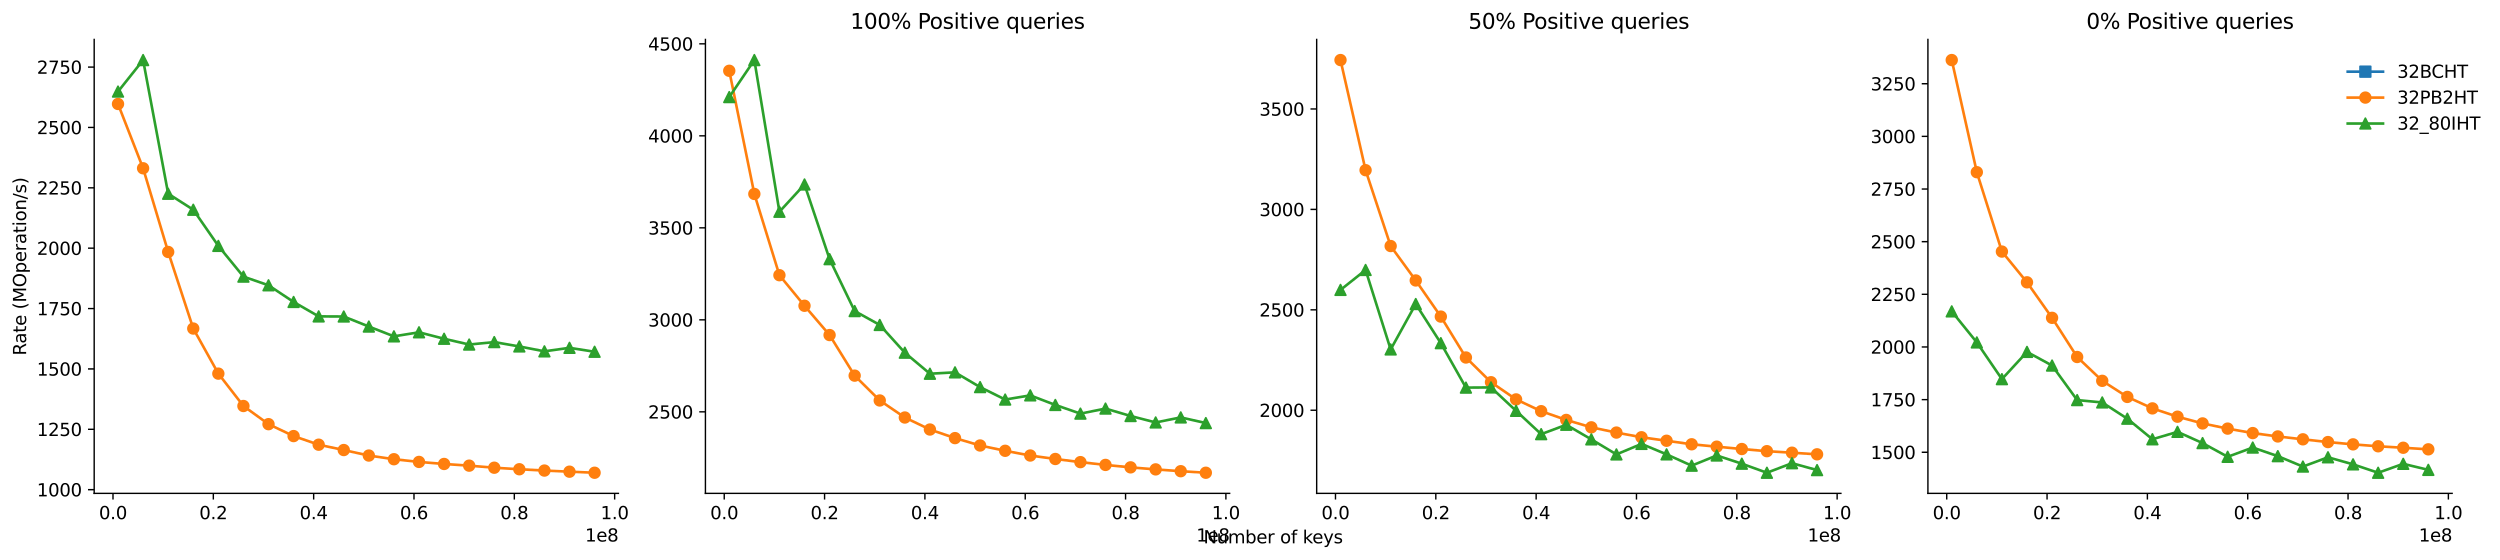 <?xml version="1.0" encoding="utf-8" standalone="no"?>
<!DOCTYPE svg PUBLIC "-//W3C//DTD SVG 1.1//EN"
  "http://www.w3.org/Graphics/SVG/1.1/DTD/svg11.dtd">
<svg xmlns:xlink="http://www.w3.org/1999/xlink" width="1415.518pt" height="316.914pt" viewBox="0 0 1415.518 316.914" xmlns="http://www.w3.org/2000/svg" version="1.1">
 <defs>
  <style type="text/css">*{stroke-linejoin: round; stroke-linecap: butt}</style>
 </defs>
 <g id="figure_1">
  <g id="patch_1">
   <path d="M 0 316.914 
L 1415.518 316.914 
L 1415.518 0 
L 0 0 
z
" style="fill: #ffffff"/>
  </g>
  <g id="axes_1">
   <g id="patch_2">
    <path d="M 53.328 279.358 
L 1388.419 279.358 
L 1388.419 22.318 
L 53.328 22.318 
z
" style="fill: #ffffff"/>
   </g>
   <g id="matplotlib.axis_1">
    <g id="xtick_1">
     <g id="text_1">
      <!-- 0.0 -->
      <g style="fill: #ffffff" transform="translate(45.377 293.957) scale(0.1 -0.1)">
       <defs>
        <path id="DejaVuSans-30" d="M 2034 4250 
Q 1547 4250 1301 3770 
Q 1056 3291 1056 2328 
Q 1056 1369 1301 889 
Q 1547 409 2034 409 
Q 2525 409 2770 889 
Q 3016 1369 3016 2328 
Q 3016 3291 2770 3770 
Q 2525 4250 2034 4250 
z
M 2034 4750 
Q 2819 4750 3233 4129 
Q 3647 3509 3647 2328 
Q 3647 1150 3233 529 
Q 2819 -91 2034 -91 
Q 1250 -91 836 529 
Q 422 1150 422 2328 
Q 422 3509 836 4129 
Q 1250 4750 2034 4750 
z
" transform="scale(0.016)"/>
        <path id="DejaVuSans-2e" d="M 684 794 
L 1344 794 
L 1344 0 
L 684 0 
L 684 794 
z
" transform="scale(0.016)"/>
       </defs>
       <use xlink:href="#DejaVuSans-30"/>
       <use xlink:href="#DejaVuSans-2e" x="63.623"/>
       <use xlink:href="#DejaVuSans-30" x="95.41"/>
      </g>
     </g>
    </g>
    <g id="xtick_2">
     <g id="text_2">
      <!-- 0.2 -->
      <g style="fill: #ffffff" transform="translate(312.395 293.957) scale(0.1 -0.1)">
       <defs>
        <path id="DejaVuSans-32" d="M 1228 531 
L 3431 531 
L 3431 0 
L 469 0 
L 469 531 
Q 828 903 1448 1529 
Q 2069 2156 2228 2338 
Q 2531 2678 2651 2914 
Q 2772 3150 2772 3378 
Q 2772 3750 2511 3984 
Q 2250 4219 1831 4219 
Q 1534 4219 1204 4116 
Q 875 4013 500 3803 
L 500 4441 
Q 881 4594 1212 4672 
Q 1544 4750 1819 4750 
Q 2544 4750 2975 4387 
Q 3406 4025 3406 3419 
Q 3406 3131 3298 2873 
Q 3191 2616 2906 2266 
Q 2828 2175 2409 1742 
Q 1991 1309 1228 531 
z
" transform="scale(0.016)"/>
       </defs>
       <use xlink:href="#DejaVuSans-30"/>
       <use xlink:href="#DejaVuSans-2e" x="63.623"/>
       <use xlink:href="#DejaVuSans-32" x="95.41"/>
      </g>
     </g>
    </g>
    <g id="xtick_3">
     <g id="text_3">
      <!-- 0.4 -->
      <g style="fill: #ffffff" transform="translate(579.413 293.957) scale(0.1 -0.1)">
       <defs>
        <path id="DejaVuSans-34" d="M 2419 4116 
L 825 1625 
L 2419 1625 
L 2419 4116 
z
M 2253 4666 
L 3047 4666 
L 3047 1625 
L 3713 1625 
L 3713 1100 
L 3047 1100 
L 3047 0 
L 2419 0 
L 2419 1100 
L 313 1100 
L 313 1709 
L 2253 4666 
z
" transform="scale(0.016)"/>
       </defs>
       <use xlink:href="#DejaVuSans-30"/>
       <use xlink:href="#DejaVuSans-2e" x="63.623"/>
       <use xlink:href="#DejaVuSans-34" x="95.41"/>
      </g>
     </g>
    </g>
    <g id="xtick_4">
     <g id="text_4">
      <!-- 0.6 -->
      <g style="fill: #ffffff" transform="translate(846.431 293.957) scale(0.1 -0.1)">
       <defs>
        <path id="DejaVuSans-36" d="M 2113 2584 
Q 1688 2584 1439 2293 
Q 1191 2003 1191 1497 
Q 1191 994 1439 701 
Q 1688 409 2113 409 
Q 2538 409 2786 701 
Q 3034 994 3034 1497 
Q 3034 2003 2786 2293 
Q 2538 2584 2113 2584 
z
M 3366 4563 
L 3366 3988 
Q 3128 4100 2886 4159 
Q 2644 4219 2406 4219 
Q 1781 4219 1451 3797 
Q 1122 3375 1075 2522 
Q 1259 2794 1537 2939 
Q 1816 3084 2150 3084 
Q 2853 3084 3261 2657 
Q 3669 2231 3669 1497 
Q 3669 778 3244 343 
Q 2819 -91 2113 -91 
Q 1303 -91 875 529 
Q 447 1150 447 2328 
Q 447 3434 972 4092 
Q 1497 4750 2381 4750 
Q 2619 4750 2861 4703 
Q 3103 4656 3366 4563 
z
" transform="scale(0.016)"/>
       </defs>
       <use xlink:href="#DejaVuSans-30"/>
       <use xlink:href="#DejaVuSans-2e" x="63.623"/>
       <use xlink:href="#DejaVuSans-36" x="95.41"/>
      </g>
     </g>
    </g>
    <g id="xtick_5">
     <g id="text_5">
      <!-- 0.8 -->
      <g style="fill: #ffffff" transform="translate(1113.45 293.957) scale(0.1 -0.1)">
       <defs>
        <path id="DejaVuSans-38" d="M 2034 2216 
Q 1584 2216 1326 1975 
Q 1069 1734 1069 1313 
Q 1069 891 1326 650 
Q 1584 409 2034 409 
Q 2484 409 2743 651 
Q 3003 894 3003 1313 
Q 3003 1734 2745 1975 
Q 2488 2216 2034 2216 
z
M 1403 2484 
Q 997 2584 770 2862 
Q 544 3141 544 3541 
Q 544 4100 942 4425 
Q 1341 4750 2034 4750 
Q 2731 4750 3128 4425 
Q 3525 4100 3525 3541 
Q 3525 3141 3298 2862 
Q 3072 2584 2669 2484 
Q 3125 2378 3379 2068 
Q 3634 1759 3634 1313 
Q 3634 634 3220 271 
Q 2806 -91 2034 -91 
Q 1263 -91 848 271 
Q 434 634 434 1313 
Q 434 1759 690 2068 
Q 947 2378 1403 2484 
z
M 1172 3481 
Q 1172 3119 1398 2916 
Q 1625 2713 2034 2713 
Q 2441 2713 2670 2916 
Q 2900 3119 2900 3481 
Q 2900 3844 2670 4047 
Q 2441 4250 2034 4250 
Q 1625 4250 1398 4047 
Q 1172 3844 1172 3481 
z
" transform="scale(0.016)"/>
       </defs>
       <use xlink:href="#DejaVuSans-30"/>
       <use xlink:href="#DejaVuSans-2e" x="63.623"/>
       <use xlink:href="#DejaVuSans-38" x="95.41"/>
      </g>
     </g>
    </g>
    <g id="xtick_6">
     <g id="text_6">
      <!-- 1.0 -->
      <g style="fill: #ffffff" transform="translate(1380.468 293.957) scale(0.1 -0.1)">
       <defs>
        <path id="DejaVuSans-31" d="M 794 531 
L 1825 531 
L 1825 4091 
L 703 3866 
L 703 4441 
L 1819 4666 
L 2450 4666 
L 2450 531 
L 3481 531 
L 3481 0 
L 794 0 
L 794 531 
z
" transform="scale(0.016)"/>
       </defs>
       <use xlink:href="#DejaVuSans-31"/>
       <use xlink:href="#DejaVuSans-2e" x="63.623"/>
       <use xlink:href="#DejaVuSans-30" x="95.41"/>
      </g>
     </g>
    </g>
    <g id="text_7">
     <!-- Number of keys -->
     <g transform="translate(681.435 307.635) scale(0.1 -0.1)">
      <defs>
       <path id="DejaVuSans-4e" d="M 628 4666 
L 1478 4666 
L 3547 763 
L 3547 4666 
L 4159 4666 
L 4159 0 
L 3309 0 
L 1241 3903 
L 1241 0 
L 628 0 
L 628 4666 
z
" transform="scale(0.016)"/>
       <path id="DejaVuSans-75" d="M 544 1381 
L 544 3500 
L 1119 3500 
L 1119 1403 
Q 1119 906 1312 657 
Q 1506 409 1894 409 
Q 2359 409 2629 706 
Q 2900 1003 2900 1516 
L 2900 3500 
L 3475 3500 
L 3475 0 
L 2900 0 
L 2900 538 
Q 2691 219 2414 64 
Q 2138 -91 1772 -91 
Q 1169 -91 856 284 
Q 544 659 544 1381 
z
M 1991 3584 
L 1991 3584 
z
" transform="scale(0.016)"/>
       <path id="DejaVuSans-6d" d="M 3328 2828 
Q 3544 3216 3844 3400 
Q 4144 3584 4550 3584 
Q 5097 3584 5394 3201 
Q 5691 2819 5691 2113 
L 5691 0 
L 5113 0 
L 5113 2094 
Q 5113 2597 4934 2840 
Q 4756 3084 4391 3084 
Q 3944 3084 3684 2787 
Q 3425 2491 3425 1978 
L 3425 0 
L 2847 0 
L 2847 2094 
Q 2847 2600 2669 2842 
Q 2491 3084 2119 3084 
Q 1678 3084 1418 2786 
Q 1159 2488 1159 1978 
L 1159 0 
L 581 0 
L 581 3500 
L 1159 3500 
L 1159 2956 
Q 1356 3278 1631 3431 
Q 1906 3584 2284 3584 
Q 2666 3584 2933 3390 
Q 3200 3197 3328 2828 
z
" transform="scale(0.016)"/>
       <path id="DejaVuSans-62" d="M 3116 1747 
Q 3116 2381 2855 2742 
Q 2594 3103 2138 3103 
Q 1681 3103 1420 2742 
Q 1159 2381 1159 1747 
Q 1159 1113 1420 752 
Q 1681 391 2138 391 
Q 2594 391 2855 752 
Q 3116 1113 3116 1747 
z
M 1159 2969 
Q 1341 3281 1617 3432 
Q 1894 3584 2278 3584 
Q 2916 3584 3314 3078 
Q 3713 2572 3713 1747 
Q 3713 922 3314 415 
Q 2916 -91 2278 -91 
Q 1894 -91 1617 61 
Q 1341 213 1159 525 
L 1159 0 
L 581 0 
L 581 4863 
L 1159 4863 
L 1159 2969 
z
" transform="scale(0.016)"/>
       <path id="DejaVuSans-65" d="M 3597 1894 
L 3597 1613 
L 953 1613 
Q 991 1019 1311 708 
Q 1631 397 2203 397 
Q 2534 397 2845 478 
Q 3156 559 3463 722 
L 3463 178 
Q 3153 47 2828 -22 
Q 2503 -91 2169 -91 
Q 1331 -91 842 396 
Q 353 884 353 1716 
Q 353 2575 817 3079 
Q 1281 3584 2069 3584 
Q 2775 3584 3186 3129 
Q 3597 2675 3597 1894 
z
M 3022 2063 
Q 3016 2534 2758 2815 
Q 2500 3097 2075 3097 
Q 1594 3097 1305 2825 
Q 1016 2553 972 2059 
L 3022 2063 
z
" transform="scale(0.016)"/>
       <path id="DejaVuSans-72" d="M 2631 2963 
Q 2534 3019 2420 3045 
Q 2306 3072 2169 3072 
Q 1681 3072 1420 2755 
Q 1159 2438 1159 1844 
L 1159 0 
L 581 0 
L 581 3500 
L 1159 3500 
L 1159 2956 
Q 1341 3275 1631 3429 
Q 1922 3584 2338 3584 
Q 2397 3584 2469 3576 
Q 2541 3569 2628 3553 
L 2631 2963 
z
" transform="scale(0.016)"/>
       <path id="DejaVuSans-20" transform="scale(0.016)"/>
       <path id="DejaVuSans-6f" d="M 1959 3097 
Q 1497 3097 1228 2736 
Q 959 2375 959 1747 
Q 959 1119 1226 758 
Q 1494 397 1959 397 
Q 2419 397 2687 759 
Q 2956 1122 2956 1747 
Q 2956 2369 2687 2733 
Q 2419 3097 1959 3097 
z
M 1959 3584 
Q 2709 3584 3137 3096 
Q 3566 2609 3566 1747 
Q 3566 888 3137 398 
Q 2709 -91 1959 -91 
Q 1206 -91 779 398 
Q 353 888 353 1747 
Q 353 2609 779 3096 
Q 1206 3584 1959 3584 
z
" transform="scale(0.016)"/>
       <path id="DejaVuSans-66" d="M 2375 4863 
L 2375 4384 
L 1825 4384 
Q 1516 4384 1395 4259 
Q 1275 4134 1275 3809 
L 1275 3500 
L 2222 3500 
L 2222 3053 
L 1275 3053 
L 1275 0 
L 697 0 
L 697 3053 
L 147 3053 
L 147 3500 
L 697 3500 
L 697 3744 
Q 697 4328 969 4595 
Q 1241 4863 1831 4863 
L 2375 4863 
z
" transform="scale(0.016)"/>
       <path id="DejaVuSans-6b" d="M 581 4863 
L 1159 4863 
L 1159 1991 
L 2875 3500 
L 3609 3500 
L 1753 1863 
L 3688 0 
L 2938 0 
L 1159 1709 
L 1159 0 
L 581 0 
L 581 4863 
z
" transform="scale(0.016)"/>
       <path id="DejaVuSans-79" d="M 2059 -325 
Q 1816 -950 1584 -1140 
Q 1353 -1331 966 -1331 
L 506 -1331 
L 506 -850 
L 844 -850 
Q 1081 -850 1212 -737 
Q 1344 -625 1503 -206 
L 1606 56 
L 191 3500 
L 800 3500 
L 1894 763 
L 2988 3500 
L 3597 3500 
L 2059 -325 
z
" transform="scale(0.016)"/>
       <path id="DejaVuSans-73" d="M 2834 3397 
L 2834 2853 
Q 2591 2978 2328 3040 
Q 2066 3103 1784 3103 
Q 1356 3103 1142 2972 
Q 928 2841 928 2578 
Q 928 2378 1081 2264 
Q 1234 2150 1697 2047 
L 1894 2003 
Q 2506 1872 2764 1633 
Q 3022 1394 3022 966 
Q 3022 478 2636 193 
Q 2250 -91 1575 -91 
Q 1294 -91 989 -36 
Q 684 19 347 128 
L 347 722 
Q 666 556 975 473 
Q 1284 391 1588 391 
Q 1994 391 2212 530 
Q 2431 669 2431 922 
Q 2431 1156 2273 1281 
Q 2116 1406 1581 1522 
L 1381 1569 
Q 847 1681 609 1914 
Q 372 2147 372 2553 
Q 372 3047 722 3315 
Q 1072 3584 1716 3584 
Q 2034 3584 2315 3537 
Q 2597 3491 2834 3397 
z
" transform="scale(0.016)"/>
      </defs>
      <use xlink:href="#DejaVuSans-4e"/>
      <use xlink:href="#DejaVuSans-75" x="74.805"/>
      <use xlink:href="#DejaVuSans-6d" x="138.184"/>
      <use xlink:href="#DejaVuSans-62" x="235.596"/>
      <use xlink:href="#DejaVuSans-65" x="299.072"/>
      <use xlink:href="#DejaVuSans-72" x="360.596"/>
      <use xlink:href="#DejaVuSans-20" x="401.709"/>
      <use xlink:href="#DejaVuSans-6f" x="433.496"/>
      <use xlink:href="#DejaVuSans-66" x="494.678"/>
      <use xlink:href="#DejaVuSans-20" x="529.883"/>
      <use xlink:href="#DejaVuSans-6b" x="561.67"/>
      <use xlink:href="#DejaVuSans-65" x="615.955"/>
      <use xlink:href="#DejaVuSans-79" x="677.479"/>
      <use xlink:href="#DejaVuSans-73" x="736.658"/>
     </g>
    </g>
   </g>
   <g id="matplotlib.axis_2">
    <g id="ytick_1">
     <g id="text_8">
      <!-- 0.0 -->
      <g style="fill: #ffffff" transform="translate(30.425 283.157) scale(0.1 -0.1)">
       <use xlink:href="#DejaVuSans-30"/>
       <use xlink:href="#DejaVuSans-2e" x="63.623"/>
       <use xlink:href="#DejaVuSans-30" x="95.41"/>
      </g>
     </g>
    </g>
    <g id="ytick_2">
     <g id="text_9">
      <!-- 0.2 -->
      <g style="fill: #ffffff" transform="translate(30.425 231.749) scale(0.1 -0.1)">
       <use xlink:href="#DejaVuSans-30"/>
       <use xlink:href="#DejaVuSans-2e" x="63.623"/>
       <use xlink:href="#DejaVuSans-32" x="95.41"/>
      </g>
     </g>
    </g>
    <g id="ytick_3">
     <g id="text_10">
      <!-- 0.4 -->
      <g style="fill: #ffffff" transform="translate(30.425 180.341) scale(0.1 -0.1)">
       <use xlink:href="#DejaVuSans-30"/>
       <use xlink:href="#DejaVuSans-2e" x="63.623"/>
       <use xlink:href="#DejaVuSans-34" x="95.41"/>
      </g>
     </g>
    </g>
    <g id="ytick_4">
     <g id="text_11">
      <!-- 0.6 -->
      <g style="fill: #ffffff" transform="translate(30.425 128.933) scale(0.1 -0.1)">
       <use xlink:href="#DejaVuSans-30"/>
       <use xlink:href="#DejaVuSans-2e" x="63.623"/>
       <use xlink:href="#DejaVuSans-36" x="95.41"/>
      </g>
     </g>
    </g>
    <g id="ytick_5">
     <g id="text_12">
      <!-- 0.8 -->
      <g style="fill: #ffffff" transform="translate(30.425 77.525) scale(0.1 -0.1)">
       <use xlink:href="#DejaVuSans-30"/>
       <use xlink:href="#DejaVuSans-2e" x="63.623"/>
       <use xlink:href="#DejaVuSans-38" x="95.41"/>
      </g>
     </g>
    </g>
    <g id="ytick_6">
     <g id="text_13">
      <!-- 1.0 -->
      <g style="fill: #ffffff" transform="translate(30.425 26.117) scale(0.1 -0.1)">
       <use xlink:href="#DejaVuSans-31"/>
       <use xlink:href="#DejaVuSans-2e" x="63.623"/>
       <use xlink:href="#DejaVuSans-30" x="95.41"/>
      </g>
     </g>
    </g>
   </g>
   <g id="patch_3">
    <path d="M 53.328 279.358 
L 53.328 22.318 
" style="fill: none"/>
   </g>
   <g id="patch_4">
    <path d="M 1388.419 279.358 
L 1388.419 22.318 
" style="fill: none"/>
   </g>
   <g id="patch_5">
    <path d="M 53.328 279.358 
L 1388.419 279.358 
" style="fill: none"/>
   </g>
   <g id="patch_6">
    <path d="M 53.328 22.318 
L 1388.419 22.318 
" style="fill: none"/>
   </g>
  </g>
  <g id="axes_2">
   <g id="patch_7">
    <path d="M 53.328 279.358 
L 350.149 279.358 
L 350.149 22.318 
L 53.328 22.318 
z
" style="fill: #ffffff"/>
   </g>
   <g id="matplotlib.axis_3">
    <g id="xtick_7">
     <g id="line2d_1">
      <defs>
       <path id="m1ade2f46c5" d="M 0 0 
L 0 3.5 
" style="stroke: #000000; stroke-width: 0.8"/>
      </defs>
      <g>
       <use xlink:href="#m1ade2f46c5" x="63.98" y="279.358" style="stroke: #000000; stroke-width: 0.8"/>
      </g>
     </g>
     <g id="text_14">
      <!-- 0.0 -->
      <g transform="translate(56.028 293.957) scale(0.1 -0.1)">
       <use xlink:href="#DejaVuSans-30"/>
       <use xlink:href="#DejaVuSans-2e" x="63.623"/>
       <use xlink:href="#DejaVuSans-30" x="95.41"/>
      </g>
     </g>
    </g>
    <g id="xtick_8">
     <g id="line2d_2">
      <g>
       <use xlink:href="#m1ade2f46c5" x="120.787" y="279.358" style="stroke: #000000; stroke-width: 0.8"/>
      </g>
     </g>
     <g id="text_15">
      <!-- 0.2 -->
      <g transform="translate(112.836 293.957) scale(0.1 -0.1)">
       <use xlink:href="#DejaVuSans-30"/>
       <use xlink:href="#DejaVuSans-2e" x="63.623"/>
       <use xlink:href="#DejaVuSans-32" x="95.41"/>
      </g>
     </g>
    </g>
    <g id="xtick_9">
     <g id="line2d_3">
      <g>
       <use xlink:href="#m1ade2f46c5" x="177.595" y="279.358" style="stroke: #000000; stroke-width: 0.8"/>
      </g>
     </g>
     <g id="text_16">
      <!-- 0.4 -->
      <g transform="translate(169.644 293.957) scale(0.1 -0.1)">
       <use xlink:href="#DejaVuSans-30"/>
       <use xlink:href="#DejaVuSans-2e" x="63.623"/>
       <use xlink:href="#DejaVuSans-34" x="95.41"/>
      </g>
     </g>
    </g>
    <g id="xtick_10">
     <g id="line2d_4">
      <g>
       <use xlink:href="#m1ade2f46c5" x="234.403" y="279.358" style="stroke: #000000; stroke-width: 0.8"/>
      </g>
     </g>
     <g id="text_17">
      <!-- 0.6 -->
      <g transform="translate(226.452 293.957) scale(0.1 -0.1)">
       <use xlink:href="#DejaVuSans-30"/>
       <use xlink:href="#DejaVuSans-2e" x="63.623"/>
       <use xlink:href="#DejaVuSans-36" x="95.41"/>
      </g>
     </g>
    </g>
    <g id="xtick_11">
     <g id="line2d_5">
      <g>
       <use xlink:href="#m1ade2f46c5" x="291.211" y="279.358" style="stroke: #000000; stroke-width: 0.8"/>
      </g>
     </g>
     <g id="text_18">
      <!-- 0.8 -->
      <g transform="translate(283.26 293.957) scale(0.1 -0.1)">
       <use xlink:href="#DejaVuSans-30"/>
       <use xlink:href="#DejaVuSans-2e" x="63.623"/>
       <use xlink:href="#DejaVuSans-38" x="95.41"/>
      </g>
     </g>
    </g>
    <g id="xtick_12">
     <g id="line2d_6">
      <g>
       <use xlink:href="#m1ade2f46c5" x="348.019" y="279.358" style="stroke: #000000; stroke-width: 0.8"/>
      </g>
     </g>
     <g id="text_19">
      <!-- 1.0 -->
      <g transform="translate(340.067 293.957) scale(0.1 -0.1)">
       <use xlink:href="#DejaVuSans-31"/>
       <use xlink:href="#DejaVuSans-2e" x="63.623"/>
       <use xlink:href="#DejaVuSans-30" x="95.41"/>
      </g>
     </g>
    </g>
    <g id="text_20">
     <!-- 1e8 -->
     <g transform="translate(331.271 306.635) scale(0.1 -0.1)">
      <use xlink:href="#DejaVuSans-31"/>
      <use xlink:href="#DejaVuSans-65" x="63.623"/>
      <use xlink:href="#DejaVuSans-38" x="125.146"/>
     </g>
    </g>
   </g>
   <g id="matplotlib.axis_4">
    <g id="ytick_7">
     <g id="line2d_7">
      <defs>
       <path id="m439a2d381d" d="M 0 0 
L -3.5 0 
" style="stroke: #000000; stroke-width: 0.8"/>
      </defs>
      <g>
       <use xlink:href="#m439a2d381d" x="53.328" y="277.254" style="stroke: #000000; stroke-width: 0.8"/>
      </g>
     </g>
     <g id="text_21">
      <!-- 1000 -->
      <g transform="translate(20.878 281.053) scale(0.1 -0.1)">
       <use xlink:href="#DejaVuSans-31"/>
       <use xlink:href="#DejaVuSans-30" x="63.623"/>
       <use xlink:href="#DejaVuSans-30" x="127.246"/>
       <use xlink:href="#DejaVuSans-30" x="190.869"/>
      </g>
     </g>
    </g>
    <g id="ytick_8">
     <g id="line2d_8">
      <g>
       <use xlink:href="#m439a2d381d" x="53.328" y="243.072" style="stroke: #000000; stroke-width: 0.8"/>
      </g>
     </g>
     <g id="text_22">
      <!-- 1250 -->
      <g transform="translate(20.878 246.871) scale(0.1 -0.1)">
       <defs>
        <path id="DejaVuSans-35" d="M 691 4666 
L 3169 4666 
L 3169 4134 
L 1269 4134 
L 1269 2991 
Q 1406 3038 1543 3061 
Q 1681 3084 1819 3084 
Q 2600 3084 3056 2656 
Q 3513 2228 3513 1497 
Q 3513 744 3044 326 
Q 2575 -91 1722 -91 
Q 1428 -91 1123 -41 
Q 819 9 494 109 
L 494 744 
Q 775 591 1075 516 
Q 1375 441 1709 441 
Q 2250 441 2565 725 
Q 2881 1009 2881 1497 
Q 2881 1984 2565 2268 
Q 2250 2553 1709 2553 
Q 1456 2553 1204 2497 
Q 953 2441 691 2322 
L 691 4666 
z
" transform="scale(0.016)"/>
       </defs>
       <use xlink:href="#DejaVuSans-31"/>
       <use xlink:href="#DejaVuSans-32" x="63.623"/>
       <use xlink:href="#DejaVuSans-35" x="127.246"/>
       <use xlink:href="#DejaVuSans-30" x="190.869"/>
      </g>
     </g>
    </g>
    <g id="ytick_9">
     <g id="line2d_9">
      <g>
       <use xlink:href="#m439a2d381d" x="53.328" y="208.89" style="stroke: #000000; stroke-width: 0.8"/>
      </g>
     </g>
     <g id="text_23">
      <!-- 1500 -->
      <g transform="translate(20.878 212.689) scale(0.1 -0.1)">
       <use xlink:href="#DejaVuSans-31"/>
       <use xlink:href="#DejaVuSans-35" x="63.623"/>
       <use xlink:href="#DejaVuSans-30" x="127.246"/>
       <use xlink:href="#DejaVuSans-30" x="190.869"/>
      </g>
     </g>
    </g>
    <g id="ytick_10">
     <g id="line2d_10">
      <g>
       <use xlink:href="#m439a2d381d" x="53.328" y="174.709" style="stroke: #000000; stroke-width: 0.8"/>
      </g>
     </g>
     <g id="text_24">
      <!-- 1750 -->
      <g transform="translate(20.878 178.508) scale(0.1 -0.1)">
       <defs>
        <path id="DejaVuSans-37" d="M 525 4666 
L 3525 4666 
L 3525 4397 
L 1831 0 
L 1172 0 
L 2766 4134 
L 525 4134 
L 525 4666 
z
" transform="scale(0.016)"/>
       </defs>
       <use xlink:href="#DejaVuSans-31"/>
       <use xlink:href="#DejaVuSans-37" x="63.623"/>
       <use xlink:href="#DejaVuSans-35" x="127.246"/>
       <use xlink:href="#DejaVuSans-30" x="190.869"/>
      </g>
     </g>
    </g>
    <g id="ytick_11">
     <g id="line2d_11">
      <g>
       <use xlink:href="#m439a2d381d" x="53.328" y="140.527" style="stroke: #000000; stroke-width: 0.8"/>
      </g>
     </g>
     <g id="text_25">
      <!-- 2000 -->
      <g transform="translate(20.878 144.326) scale(0.1 -0.1)">
       <use xlink:href="#DejaVuSans-32"/>
       <use xlink:href="#DejaVuSans-30" x="63.623"/>
       <use xlink:href="#DejaVuSans-30" x="127.246"/>
       <use xlink:href="#DejaVuSans-30" x="190.869"/>
      </g>
     </g>
    </g>
    <g id="ytick_12">
     <g id="line2d_12">
      <g>
       <use xlink:href="#m439a2d381d" x="53.328" y="106.345" style="stroke: #000000; stroke-width: 0.8"/>
      </g>
     </g>
     <g id="text_26">
      <!-- 2250 -->
      <g transform="translate(20.878 110.144) scale(0.1 -0.1)">
       <use xlink:href="#DejaVuSans-32"/>
       <use xlink:href="#DejaVuSans-32" x="63.623"/>
       <use xlink:href="#DejaVuSans-35" x="127.246"/>
       <use xlink:href="#DejaVuSans-30" x="190.869"/>
      </g>
     </g>
    </g>
    <g id="ytick_13">
     <g id="line2d_13">
      <g>
       <use xlink:href="#m439a2d381d" x="53.328" y="72.164" style="stroke: #000000; stroke-width: 0.8"/>
      </g>
     </g>
     <g id="text_27">
      <!-- 2500 -->
      <g transform="translate(20.878 75.963) scale(0.1 -0.1)">
       <use xlink:href="#DejaVuSans-32"/>
       <use xlink:href="#DejaVuSans-35" x="63.623"/>
       <use xlink:href="#DejaVuSans-30" x="127.246"/>
       <use xlink:href="#DejaVuSans-30" x="190.869"/>
      </g>
     </g>
    </g>
    <g id="ytick_14">
     <g id="line2d_14">
      <g>
       <use xlink:href="#m439a2d381d" x="53.328" y="37.982" style="stroke: #000000; stroke-width: 0.8"/>
      </g>
     </g>
     <g id="text_28">
      <!-- 2750 -->
      <g transform="translate(20.878 41.781) scale(0.1 -0.1)">
       <use xlink:href="#DejaVuSans-32"/>
       <use xlink:href="#DejaVuSans-37" x="63.623"/>
       <use xlink:href="#DejaVuSans-35" x="127.246"/>
       <use xlink:href="#DejaVuSans-30" x="190.869"/>
      </g>
     </g>
    </g>
    <g id="text_29">
     <!-- Rate (MOperation/s) -->
     <g transform="translate(14.798 201.278) rotate(-90) scale(0.1 -0.1)">
      <defs>
       <path id="DejaVuSans-52" d="M 2841 2188 
Q 3044 2119 3236 1894 
Q 3428 1669 3622 1275 
L 4263 0 
L 3584 0 
L 2988 1197 
Q 2756 1666 2539 1819 
Q 2322 1972 1947 1972 
L 1259 1972 
L 1259 0 
L 628 0 
L 628 4666 
L 2053 4666 
Q 2853 4666 3247 4331 
Q 3641 3997 3641 3322 
Q 3641 2881 3436 2590 
Q 3231 2300 2841 2188 
z
M 1259 4147 
L 1259 2491 
L 2053 2491 
Q 2509 2491 2742 2702 
Q 2975 2913 2975 3322 
Q 2975 3731 2742 3939 
Q 2509 4147 2053 4147 
L 1259 4147 
z
" transform="scale(0.016)"/>
       <path id="DejaVuSans-61" d="M 2194 1759 
Q 1497 1759 1228 1600 
Q 959 1441 959 1056 
Q 959 750 1161 570 
Q 1363 391 1709 391 
Q 2188 391 2477 730 
Q 2766 1069 2766 1631 
L 2766 1759 
L 2194 1759 
z
M 3341 1997 
L 3341 0 
L 2766 0 
L 2766 531 
Q 2569 213 2275 61 
Q 1981 -91 1556 -91 
Q 1019 -91 701 211 
Q 384 513 384 1019 
Q 384 1609 779 1909 
Q 1175 2209 1959 2209 
L 2766 2209 
L 2766 2266 
Q 2766 2663 2505 2880 
Q 2244 3097 1772 3097 
Q 1472 3097 1187 3025 
Q 903 2953 641 2809 
L 641 3341 
Q 956 3463 1253 3523 
Q 1550 3584 1831 3584 
Q 2591 3584 2966 3190 
Q 3341 2797 3341 1997 
z
" transform="scale(0.016)"/>
       <path id="DejaVuSans-74" d="M 1172 4494 
L 1172 3500 
L 2356 3500 
L 2356 3053 
L 1172 3053 
L 1172 1153 
Q 1172 725 1289 603 
Q 1406 481 1766 481 
L 2356 481 
L 2356 0 
L 1766 0 
Q 1100 0 847 248 
Q 594 497 594 1153 
L 594 3053 
L 172 3053 
L 172 3500 
L 594 3500 
L 594 4494 
L 1172 4494 
z
" transform="scale(0.016)"/>
       <path id="DejaVuSans-28" d="M 1984 4856 
Q 1566 4138 1362 3434 
Q 1159 2731 1159 2009 
Q 1159 1288 1364 580 
Q 1569 -128 1984 -844 
L 1484 -844 
Q 1016 -109 783 600 
Q 550 1309 550 2009 
Q 550 2706 781 3412 
Q 1013 4119 1484 4856 
L 1984 4856 
z
" transform="scale(0.016)"/>
       <path id="DejaVuSans-4d" d="M 628 4666 
L 1569 4666 
L 2759 1491 
L 3956 4666 
L 4897 4666 
L 4897 0 
L 4281 0 
L 4281 4097 
L 3078 897 
L 2444 897 
L 1241 4097 
L 1241 0 
L 628 0 
L 628 4666 
z
" transform="scale(0.016)"/>
       <path id="DejaVuSans-4f" d="M 2522 4238 
Q 1834 4238 1429 3725 
Q 1025 3213 1025 2328 
Q 1025 1447 1429 934 
Q 1834 422 2522 422 
Q 3209 422 3611 934 
Q 4013 1447 4013 2328 
Q 4013 3213 3611 3725 
Q 3209 4238 2522 4238 
z
M 2522 4750 
Q 3503 4750 4090 4092 
Q 4678 3434 4678 2328 
Q 4678 1225 4090 567 
Q 3503 -91 2522 -91 
Q 1538 -91 948 565 
Q 359 1222 359 2328 
Q 359 3434 948 4092 
Q 1538 4750 2522 4750 
z
" transform="scale(0.016)"/>
       <path id="DejaVuSans-70" d="M 1159 525 
L 1159 -1331 
L 581 -1331 
L 581 3500 
L 1159 3500 
L 1159 2969 
Q 1341 3281 1617 3432 
Q 1894 3584 2278 3584 
Q 2916 3584 3314 3078 
Q 3713 2572 3713 1747 
Q 3713 922 3314 415 
Q 2916 -91 2278 -91 
Q 1894 -91 1617 61 
Q 1341 213 1159 525 
z
M 3116 1747 
Q 3116 2381 2855 2742 
Q 2594 3103 2138 3103 
Q 1681 3103 1420 2742 
Q 1159 2381 1159 1747 
Q 1159 1113 1420 752 
Q 1681 391 2138 391 
Q 2594 391 2855 752 
Q 3116 1113 3116 1747 
z
" transform="scale(0.016)"/>
       <path id="DejaVuSans-69" d="M 603 3500 
L 1178 3500 
L 1178 0 
L 603 0 
L 603 3500 
z
M 603 4863 
L 1178 4863 
L 1178 4134 
L 603 4134 
L 603 4863 
z
" transform="scale(0.016)"/>
       <path id="DejaVuSans-6e" d="M 3513 2113 
L 3513 0 
L 2938 0 
L 2938 2094 
Q 2938 2591 2744 2837 
Q 2550 3084 2163 3084 
Q 1697 3084 1428 2787 
Q 1159 2491 1159 1978 
L 1159 0 
L 581 0 
L 581 3500 
L 1159 3500 
L 1159 2956 
Q 1366 3272 1645 3428 
Q 1925 3584 2291 3584 
Q 2894 3584 3203 3211 
Q 3513 2838 3513 2113 
z
" transform="scale(0.016)"/>
       <path id="DejaVuSans-2f" d="M 1625 4666 
L 2156 4666 
L 531 -594 
L 0 -594 
L 1625 4666 
z
" transform="scale(0.016)"/>
       <path id="DejaVuSans-29" d="M 513 4856 
L 1013 4856 
Q 1481 4119 1714 3412 
Q 1947 2706 1947 2009 
Q 1947 1309 1714 600 
Q 1481 -109 1013 -844 
L 513 -844 
Q 928 -128 1133 580 
Q 1338 1288 1338 2009 
Q 1338 2731 1133 3434 
Q 928 4138 513 4856 
z
" transform="scale(0.016)"/>
      </defs>
      <use xlink:href="#DejaVuSans-52"/>
      <use xlink:href="#DejaVuSans-61" x="67.232"/>
      <use xlink:href="#DejaVuSans-74" x="128.512"/>
      <use xlink:href="#DejaVuSans-65" x="167.721"/>
      <use xlink:href="#DejaVuSans-20" x="229.244"/>
      <use xlink:href="#DejaVuSans-28" x="261.031"/>
      <use xlink:href="#DejaVuSans-4d" x="300.045"/>
      <use xlink:href="#DejaVuSans-4f" x="386.324"/>
      <use xlink:href="#DejaVuSans-70" x="465.035"/>
      <use xlink:href="#DejaVuSans-65" x="528.512"/>
      <use xlink:href="#DejaVuSans-72" x="590.035"/>
      <use xlink:href="#DejaVuSans-61" x="631.148"/>
      <use xlink:href="#DejaVuSans-74" x="692.428"/>
      <use xlink:href="#DejaVuSans-69" x="731.637"/>
      <use xlink:href="#DejaVuSans-6f" x="759.42"/>
      <use xlink:href="#DejaVuSans-6e" x="820.602"/>
      <use xlink:href="#DejaVuSans-2f" x="883.98"/>
      <use xlink:href="#DejaVuSans-73" x="917.672"/>
      <use xlink:href="#DejaVuSans-29" x="969.771"/>
     </g>
    </g>
   </g>
   <g id="line2d_15">
    <path clip-path="url(#p3355184368)" style="fill: none; stroke: #1f77b4; stroke-width: 1.5; stroke-linecap: square"/>
    <defs>
     <path id="m035f635dff" d="M -3 3 
L 3 3 
L 3 -3 
L -3 -3 
z
" style="stroke: #1f77b4; stroke-linejoin: miter"/>
    </defs>
    <g clip-path="url(#p3355184368)"/>
   </g>
   <g id="line2d_16">
    <path d="M 66.82 58.867 
L 81.022 95.28 
L 95.224 142.667 
L 109.426 186.024 
L 123.628 211.555 
L 137.83 229.883 
L 152.032 240.168 
L 166.234 246.91 
L 180.436 251.79 
L 194.638 254.817 
L 208.84 257.935 
L 223.042 260.014 
L 237.244 261.544 
L 251.446 262.702 
L 265.648 263.657 
L 279.85 264.824 
L 294.052 265.691 
L 308.254 266.44 
L 322.455 267.07 
L 336.657 267.674 
" clip-path="url(#p3355184368)" style="fill: none; stroke: #ff7f0e; stroke-width: 1.5; stroke-linecap: square"/>
    <defs>
     <path id="mec6a46c866" d="M 0 3 
C 0.796 3 1.559 2.684 2.121 2.121 
C 2.684 1.559 3 0.796 3 0 
C 3 -0.796 2.684 -1.559 2.121 -2.121 
C 1.559 -2.684 0.796 -3 0 -3 
C -0.796 -3 -1.559 -2.684 -2.121 -2.121 
C -2.684 -1.559 -3 -0.796 -3 0 
C -3 0.796 -2.684 1.559 -2.121 2.121 
C -1.559 2.684 -0.796 3 0 3 
z
" style="stroke: #ff7f0e"/>
    </defs>
    <g clip-path="url(#p3355184368)">
     <use xlink:href="#mec6a46c866" x="66.82" y="58.867" style="fill: #ff7f0e; stroke: #ff7f0e"/>
     <use xlink:href="#mec6a46c866" x="81.022" y="95.28" style="fill: #ff7f0e; stroke: #ff7f0e"/>
     <use xlink:href="#mec6a46c866" x="95.224" y="142.667" style="fill: #ff7f0e; stroke: #ff7f0e"/>
     <use xlink:href="#mec6a46c866" x="109.426" y="186.024" style="fill: #ff7f0e; stroke: #ff7f0e"/>
     <use xlink:href="#mec6a46c866" x="123.628" y="211.555" style="fill: #ff7f0e; stroke: #ff7f0e"/>
     <use xlink:href="#mec6a46c866" x="137.83" y="229.883" style="fill: #ff7f0e; stroke: #ff7f0e"/>
     <use xlink:href="#mec6a46c866" x="152.032" y="240.168" style="fill: #ff7f0e; stroke: #ff7f0e"/>
     <use xlink:href="#mec6a46c866" x="166.234" y="246.91" style="fill: #ff7f0e; stroke: #ff7f0e"/>
     <use xlink:href="#mec6a46c866" x="180.436" y="251.79" style="fill: #ff7f0e; stroke: #ff7f0e"/>
     <use xlink:href="#mec6a46c866" x="194.638" y="254.817" style="fill: #ff7f0e; stroke: #ff7f0e"/>
     <use xlink:href="#mec6a46c866" x="208.84" y="257.935" style="fill: #ff7f0e; stroke: #ff7f0e"/>
     <use xlink:href="#mec6a46c866" x="223.042" y="260.014" style="fill: #ff7f0e; stroke: #ff7f0e"/>
     <use xlink:href="#mec6a46c866" x="237.244" y="261.544" style="fill: #ff7f0e; stroke: #ff7f0e"/>
     <use xlink:href="#mec6a46c866" x="251.446" y="262.702" style="fill: #ff7f0e; stroke: #ff7f0e"/>
     <use xlink:href="#mec6a46c866" x="265.648" y="263.657" style="fill: #ff7f0e; stroke: #ff7f0e"/>
     <use xlink:href="#mec6a46c866" x="279.85" y="264.824" style="fill: #ff7f0e; stroke: #ff7f0e"/>
     <use xlink:href="#mec6a46c866" x="294.052" y="265.691" style="fill: #ff7f0e; stroke: #ff7f0e"/>
     <use xlink:href="#mec6a46c866" x="308.254" y="266.44" style="fill: #ff7f0e; stroke: #ff7f0e"/>
     <use xlink:href="#mec6a46c866" x="322.455" y="267.07" style="fill: #ff7f0e; stroke: #ff7f0e"/>
     <use xlink:href="#mec6a46c866" x="336.657" y="267.674" style="fill: #ff7f0e; stroke: #ff7f0e"/>
    </g>
   </g>
   <g id="line2d_17">
    <path d="M 66.82 51.847 
L 81.022 34.002 
L 95.224 109.696 
L 109.426 118.75 
L 123.628 139.233 
L 137.83 156.621 
L 152.032 161.534 
L 166.234 170.976 
L 180.436 179.141 
L 194.638 179.215 
L 208.84 184.895 
L 223.042 190.438 
L 237.244 188.145 
L 251.446 191.808 
L 265.648 195.079 
L 279.85 193.693 
L 294.052 196.161 
L 308.254 198.923 
L 322.455 196.938 
L 336.657 199.172 
" clip-path="url(#p3355184368)" style="fill: none; stroke: #2ca02c; stroke-width: 1.5; stroke-linecap: square"/>
    <defs>
     <path id="mea2664916a" d="M 0 -3 
L -3 3 
L 3 3 
z
" style="stroke: #2ca02c; stroke-linejoin: miter"/>
    </defs>
    <g clip-path="url(#p3355184368)">
     <use xlink:href="#mea2664916a" x="66.82" y="51.847" style="fill: #2ca02c; stroke: #2ca02c; stroke-linejoin: miter"/>
     <use xlink:href="#mea2664916a" x="81.022" y="34.002" style="fill: #2ca02c; stroke: #2ca02c; stroke-linejoin: miter"/>
     <use xlink:href="#mea2664916a" x="95.224" y="109.696" style="fill: #2ca02c; stroke: #2ca02c; stroke-linejoin: miter"/>
     <use xlink:href="#mea2664916a" x="109.426" y="118.75" style="fill: #2ca02c; stroke: #2ca02c; stroke-linejoin: miter"/>
     <use xlink:href="#mea2664916a" x="123.628" y="139.233" style="fill: #2ca02c; stroke: #2ca02c; stroke-linejoin: miter"/>
     <use xlink:href="#mea2664916a" x="137.83" y="156.621" style="fill: #2ca02c; stroke: #2ca02c; stroke-linejoin: miter"/>
     <use xlink:href="#mea2664916a" x="152.032" y="161.534" style="fill: #2ca02c; stroke: #2ca02c; stroke-linejoin: miter"/>
     <use xlink:href="#mea2664916a" x="166.234" y="170.976" style="fill: #2ca02c; stroke: #2ca02c; stroke-linejoin: miter"/>
     <use xlink:href="#mea2664916a" x="180.436" y="179.141" style="fill: #2ca02c; stroke: #2ca02c; stroke-linejoin: miter"/>
     <use xlink:href="#mea2664916a" x="194.638" y="179.215" style="fill: #2ca02c; stroke: #2ca02c; stroke-linejoin: miter"/>
     <use xlink:href="#mea2664916a" x="208.84" y="184.895" style="fill: #2ca02c; stroke: #2ca02c; stroke-linejoin: miter"/>
     <use xlink:href="#mea2664916a" x="223.042" y="190.438" style="fill: #2ca02c; stroke: #2ca02c; stroke-linejoin: miter"/>
     <use xlink:href="#mea2664916a" x="237.244" y="188.145" style="fill: #2ca02c; stroke: #2ca02c; stroke-linejoin: miter"/>
     <use xlink:href="#mea2664916a" x="251.446" y="191.808" style="fill: #2ca02c; stroke: #2ca02c; stroke-linejoin: miter"/>
     <use xlink:href="#mea2664916a" x="265.648" y="195.079" style="fill: #2ca02c; stroke: #2ca02c; stroke-linejoin: miter"/>
     <use xlink:href="#mea2664916a" x="279.85" y="193.693" style="fill: #2ca02c; stroke: #2ca02c; stroke-linejoin: miter"/>
     <use xlink:href="#mea2664916a" x="294.052" y="196.161" style="fill: #2ca02c; stroke: #2ca02c; stroke-linejoin: miter"/>
     <use xlink:href="#mea2664916a" x="308.254" y="198.923" style="fill: #2ca02c; stroke: #2ca02c; stroke-linejoin: miter"/>
     <use xlink:href="#mea2664916a" x="322.455" y="196.938" style="fill: #2ca02c; stroke: #2ca02c; stroke-linejoin: miter"/>
     <use xlink:href="#mea2664916a" x="336.657" y="199.172" style="fill: #2ca02c; stroke: #2ca02c; stroke-linejoin: miter"/>
    </g>
   </g>
   <g id="patch_8">
    <path d="M 53.328 279.358 
L 53.328 22.318 
" style="fill: none; stroke: #000000; stroke-width: 0.8; stroke-linejoin: miter; stroke-linecap: square"/>
   </g>
   <g id="patch_9">
    <path d="M 53.328 279.358 
L 350.149 279.358 
" style="fill: none; stroke: #000000; stroke-width: 0.8; stroke-linejoin: miter; stroke-linecap: square"/>
   </g>
  </g>
  <g id="axes_3">
   <g id="patch_10">
    <path d="M 399.418 279.358 
L 696.239 279.358 
L 696.239 22.318 
L 399.418 22.318 
z
" style="fill: #ffffff"/>
   </g>
   <g id="matplotlib.axis_5">
    <g id="xtick_13">
     <g id="line2d_18">
      <g>
       <use xlink:href="#m1ade2f46c5" x="410.07" y="279.358" style="stroke: #000000; stroke-width: 0.8"/>
      </g>
     </g>
     <g id="text_30">
      <!-- 0.0 -->
      <g transform="translate(402.118 293.957) scale(0.1 -0.1)">
       <use xlink:href="#DejaVuSans-30"/>
       <use xlink:href="#DejaVuSans-2e" x="63.623"/>
       <use xlink:href="#DejaVuSans-30" x="95.41"/>
      </g>
     </g>
    </g>
    <g id="xtick_14">
     <g id="line2d_19">
      <g>
       <use xlink:href="#m1ade2f46c5" x="466.877" y="279.358" style="stroke: #000000; stroke-width: 0.8"/>
      </g>
     </g>
     <g id="text_31">
      <!-- 0.2 -->
      <g transform="translate(458.926 293.957) scale(0.1 -0.1)">
       <use xlink:href="#DejaVuSans-30"/>
       <use xlink:href="#DejaVuSans-2e" x="63.623"/>
       <use xlink:href="#DejaVuSans-32" x="95.41"/>
      </g>
     </g>
    </g>
    <g id="xtick_15">
     <g id="line2d_20">
      <g>
       <use xlink:href="#m1ade2f46c5" x="523.685" y="279.358" style="stroke: #000000; stroke-width: 0.8"/>
      </g>
     </g>
     <g id="text_32">
      <!-- 0.4 -->
      <g transform="translate(515.734 293.957) scale(0.1 -0.1)">
       <use xlink:href="#DejaVuSans-30"/>
       <use xlink:href="#DejaVuSans-2e" x="63.623"/>
       <use xlink:href="#DejaVuSans-34" x="95.41"/>
      </g>
     </g>
    </g>
    <g id="xtick_16">
     <g id="line2d_21">
      <g>
       <use xlink:href="#m1ade2f46c5" x="580.493" y="279.358" style="stroke: #000000; stroke-width: 0.8"/>
      </g>
     </g>
     <g id="text_33">
      <!-- 0.6 -->
      <g transform="translate(572.542 293.957) scale(0.1 -0.1)">
       <use xlink:href="#DejaVuSans-30"/>
       <use xlink:href="#DejaVuSans-2e" x="63.623"/>
       <use xlink:href="#DejaVuSans-36" x="95.41"/>
      </g>
     </g>
    </g>
    <g id="xtick_17">
     <g id="line2d_22">
      <g>
       <use xlink:href="#m1ade2f46c5" x="637.301" y="279.358" style="stroke: #000000; stroke-width: 0.8"/>
      </g>
     </g>
     <g id="text_34">
      <!-- 0.8 -->
      <g transform="translate(629.35 293.957) scale(0.1 -0.1)">
       <use xlink:href="#DejaVuSans-30"/>
       <use xlink:href="#DejaVuSans-2e" x="63.623"/>
       <use xlink:href="#DejaVuSans-38" x="95.41"/>
      </g>
     </g>
    </g>
    <g id="xtick_18">
     <g id="line2d_23">
      <g>
       <use xlink:href="#m1ade2f46c5" x="694.109" y="279.358" style="stroke: #000000; stroke-width: 0.8"/>
      </g>
     </g>
     <g id="text_35">
      <!-- 1.0 -->
      <g transform="translate(686.157 293.957) scale(0.1 -0.1)">
       <use xlink:href="#DejaVuSans-31"/>
       <use xlink:href="#DejaVuSans-2e" x="63.623"/>
       <use xlink:href="#DejaVuSans-30" x="95.41"/>
      </g>
     </g>
    </g>
    <g id="text_36">
     <!-- 1e8 -->
     <g transform="translate(677.361 306.635) scale(0.1 -0.1)">
      <use xlink:href="#DejaVuSans-31"/>
      <use xlink:href="#DejaVuSans-65" x="63.623"/>
      <use xlink:href="#DejaVuSans-38" x="125.146"/>
     </g>
    </g>
   </g>
   <g id="matplotlib.axis_6">
    <g id="ytick_15">
     <g id="line2d_24">
      <g>
       <use xlink:href="#m439a2d381d" x="399.418" y="233.191" style="stroke: #000000; stroke-width: 0.8"/>
      </g>
     </g>
     <g id="text_37">
      <!-- 2500 -->
      <g transform="translate(366.968 236.99) scale(0.1 -0.1)">
       <use xlink:href="#DejaVuSans-32"/>
       <use xlink:href="#DejaVuSans-35" x="63.623"/>
       <use xlink:href="#DejaVuSans-30" x="127.246"/>
       <use xlink:href="#DejaVuSans-30" x="190.869"/>
      </g>
     </g>
    </g>
    <g id="ytick_16">
     <g id="line2d_25">
      <g>
       <use xlink:href="#m439a2d381d" x="399.418" y="181.1" style="stroke: #000000; stroke-width: 0.8"/>
      </g>
     </g>
     <g id="text_38">
      <!-- 3000 -->
      <g transform="translate(366.968 184.9) scale(0.1 -0.1)">
       <defs>
        <path id="DejaVuSans-33" d="M 2597 2516 
Q 3050 2419 3304 2112 
Q 3559 1806 3559 1356 
Q 3559 666 3084 287 
Q 2609 -91 1734 -91 
Q 1441 -91 1130 -33 
Q 819 25 488 141 
L 488 750 
Q 750 597 1062 519 
Q 1375 441 1716 441 
Q 2309 441 2620 675 
Q 2931 909 2931 1356 
Q 2931 1769 2642 2001 
Q 2353 2234 1838 2234 
L 1294 2234 
L 1294 2753 
L 1863 2753 
Q 2328 2753 2575 2939 
Q 2822 3125 2822 3475 
Q 2822 3834 2567 4026 
Q 2313 4219 1838 4219 
Q 1578 4219 1281 4162 
Q 984 4106 628 3988 
L 628 4550 
Q 988 4650 1302 4700 
Q 1616 4750 1894 4750 
Q 2613 4750 3031 4423 
Q 3450 4097 3450 3541 
Q 3450 3153 3228 2886 
Q 3006 2619 2597 2516 
z
" transform="scale(0.016)"/>
       </defs>
       <use xlink:href="#DejaVuSans-33"/>
       <use xlink:href="#DejaVuSans-30" x="63.623"/>
       <use xlink:href="#DejaVuSans-30" x="127.246"/>
       <use xlink:href="#DejaVuSans-30" x="190.869"/>
      </g>
     </g>
    </g>
    <g id="ytick_17">
     <g id="line2d_26">
      <g>
       <use xlink:href="#m439a2d381d" x="399.418" y="129.01" style="stroke: #000000; stroke-width: 0.8"/>
      </g>
     </g>
     <g id="text_39">
      <!-- 3500 -->
      <g transform="translate(366.968 132.809) scale(0.1 -0.1)">
       <use xlink:href="#DejaVuSans-33"/>
       <use xlink:href="#DejaVuSans-35" x="63.623"/>
       <use xlink:href="#DejaVuSans-30" x="127.246"/>
       <use xlink:href="#DejaVuSans-30" x="190.869"/>
      </g>
     </g>
    </g>
    <g id="ytick_18">
     <g id="line2d_27">
      <g>
       <use xlink:href="#m439a2d381d" x="399.418" y="76.92" style="stroke: #000000; stroke-width: 0.8"/>
      </g>
     </g>
     <g id="text_40">
      <!-- 4000 -->
      <g transform="translate(366.968 80.719) scale(0.1 -0.1)">
       <use xlink:href="#DejaVuSans-34"/>
       <use xlink:href="#DejaVuSans-30" x="63.623"/>
       <use xlink:href="#DejaVuSans-30" x="127.246"/>
       <use xlink:href="#DejaVuSans-30" x="190.869"/>
      </g>
     </g>
    </g>
    <g id="ytick_19">
     <g id="line2d_28">
      <g>
       <use xlink:href="#m439a2d381d" x="399.418" y="24.83" style="stroke: #000000; stroke-width: 0.8"/>
      </g>
     </g>
     <g id="text_41">
      <!-- 4500 -->
      <g transform="translate(366.968 28.629) scale(0.1 -0.1)">
       <use xlink:href="#DejaVuSans-34"/>
       <use xlink:href="#DejaVuSans-35" x="63.623"/>
       <use xlink:href="#DejaVuSans-30" x="127.246"/>
       <use xlink:href="#DejaVuSans-30" x="190.869"/>
      </g>
     </g>
    </g>
   </g>
   <g id="line2d_29">
    <path clip-path="url(#p40489af4e8)" style="fill: none; stroke: #1f77b4; stroke-width: 1.5; stroke-linecap: square"/>
    <g clip-path="url(#p40489af4e8)"/>
   </g>
   <g id="line2d_30">
    <path d="M 412.91 40.084 
L 427.112 109.819 
L 441.314 155.826 
L 455.516 173.133 
L 469.718 189.715 
L 483.92 212.695 
L 498.122 226.754 
L 512.324 236.399 
L 526.526 243.197 
L 540.728 248.063 
L 554.93 252.242 
L 569.132 255.248 
L 583.334 257.919 
L 597.536 259.883 
L 611.738 261.662 
L 625.94 263.243 
L 640.142 264.622 
L 654.344 265.772 
L 668.545 266.794 
L 682.747 267.674 
" clip-path="url(#p40489af4e8)" style="fill: none; stroke: #ff7f0e; stroke-width: 1.5; stroke-linecap: square"/>
    <g clip-path="url(#p40489af4e8)">
     <use xlink:href="#mec6a46c866" x="412.91" y="40.084" style="fill: #ff7f0e; stroke: #ff7f0e"/>
     <use xlink:href="#mec6a46c866" x="427.112" y="109.819" style="fill: #ff7f0e; stroke: #ff7f0e"/>
     <use xlink:href="#mec6a46c866" x="441.314" y="155.826" style="fill: #ff7f0e; stroke: #ff7f0e"/>
     <use xlink:href="#mec6a46c866" x="455.516" y="173.133" style="fill: #ff7f0e; stroke: #ff7f0e"/>
     <use xlink:href="#mec6a46c866" x="469.718" y="189.715" style="fill: #ff7f0e; stroke: #ff7f0e"/>
     <use xlink:href="#mec6a46c866" x="483.92" y="212.695" style="fill: #ff7f0e; stroke: #ff7f0e"/>
     <use xlink:href="#mec6a46c866" x="498.122" y="226.754" style="fill: #ff7f0e; stroke: #ff7f0e"/>
     <use xlink:href="#mec6a46c866" x="512.324" y="236.399" style="fill: #ff7f0e; stroke: #ff7f0e"/>
     <use xlink:href="#mec6a46c866" x="526.526" y="243.197" style="fill: #ff7f0e; stroke: #ff7f0e"/>
     <use xlink:href="#mec6a46c866" x="540.728" y="248.063" style="fill: #ff7f0e; stroke: #ff7f0e"/>
     <use xlink:href="#mec6a46c866" x="554.93" y="252.242" style="fill: #ff7f0e; stroke: #ff7f0e"/>
     <use xlink:href="#mec6a46c866" x="569.132" y="255.248" style="fill: #ff7f0e; stroke: #ff7f0e"/>
     <use xlink:href="#mec6a46c866" x="583.334" y="257.919" style="fill: #ff7f0e; stroke: #ff7f0e"/>
     <use xlink:href="#mec6a46c866" x="597.536" y="259.883" style="fill: #ff7f0e; stroke: #ff7f0e"/>
     <use xlink:href="#mec6a46c866" x="611.738" y="261.662" style="fill: #ff7f0e; stroke: #ff7f0e"/>
     <use xlink:href="#mec6a46c866" x="625.94" y="263.243" style="fill: #ff7f0e; stroke: #ff7f0e"/>
     <use xlink:href="#mec6a46c866" x="640.142" y="264.622" style="fill: #ff7f0e; stroke: #ff7f0e"/>
     <use xlink:href="#mec6a46c866" x="654.344" y="265.772" style="fill: #ff7f0e; stroke: #ff7f0e"/>
     <use xlink:href="#mec6a46c866" x="668.545" y="266.794" style="fill: #ff7f0e; stroke: #ff7f0e"/>
     <use xlink:href="#mec6a46c866" x="682.747" y="267.674" style="fill: #ff7f0e; stroke: #ff7f0e"/>
    </g>
   </g>
   <g id="line2d_31">
    <path d="M 412.91 54.958 
L 427.112 34.002 
L 441.314 119.903 
L 455.516 104.442 
L 469.718 146.732 
L 483.92 176.122 
L 498.122 183.979 
L 512.324 199.7 
L 526.526 211.603 
L 540.728 210.828 
L 554.93 219.187 
L 569.132 226.224 
L 583.334 223.864 
L 597.536 229.287 
L 611.738 234.186 
L 625.94 231.342 
L 640.142 235.536 
L 654.344 239.194 
L 668.545 236.333 
L 682.747 239.541 
" clip-path="url(#p40489af4e8)" style="fill: none; stroke: #2ca02c; stroke-width: 1.5; stroke-linecap: square"/>
    <g clip-path="url(#p40489af4e8)">
     <use xlink:href="#mea2664916a" x="412.91" y="54.958" style="fill: #2ca02c; stroke: #2ca02c; stroke-linejoin: miter"/>
     <use xlink:href="#mea2664916a" x="427.112" y="34.002" style="fill: #2ca02c; stroke: #2ca02c; stroke-linejoin: miter"/>
     <use xlink:href="#mea2664916a" x="441.314" y="119.903" style="fill: #2ca02c; stroke: #2ca02c; stroke-linejoin: miter"/>
     <use xlink:href="#mea2664916a" x="455.516" y="104.442" style="fill: #2ca02c; stroke: #2ca02c; stroke-linejoin: miter"/>
     <use xlink:href="#mea2664916a" x="469.718" y="146.732" style="fill: #2ca02c; stroke: #2ca02c; stroke-linejoin: miter"/>
     <use xlink:href="#mea2664916a" x="483.92" y="176.122" style="fill: #2ca02c; stroke: #2ca02c; stroke-linejoin: miter"/>
     <use xlink:href="#mea2664916a" x="498.122" y="183.979" style="fill: #2ca02c; stroke: #2ca02c; stroke-linejoin: miter"/>
     <use xlink:href="#mea2664916a" x="512.324" y="199.7" style="fill: #2ca02c; stroke: #2ca02c; stroke-linejoin: miter"/>
     <use xlink:href="#mea2664916a" x="526.526" y="211.603" style="fill: #2ca02c; stroke: #2ca02c; stroke-linejoin: miter"/>
     <use xlink:href="#mea2664916a" x="540.728" y="210.828" style="fill: #2ca02c; stroke: #2ca02c; stroke-linejoin: miter"/>
     <use xlink:href="#mea2664916a" x="554.93" y="219.187" style="fill: #2ca02c; stroke: #2ca02c; stroke-linejoin: miter"/>
     <use xlink:href="#mea2664916a" x="569.132" y="226.224" style="fill: #2ca02c; stroke: #2ca02c; stroke-linejoin: miter"/>
     <use xlink:href="#mea2664916a" x="583.334" y="223.864" style="fill: #2ca02c; stroke: #2ca02c; stroke-linejoin: miter"/>
     <use xlink:href="#mea2664916a" x="597.536" y="229.287" style="fill: #2ca02c; stroke: #2ca02c; stroke-linejoin: miter"/>
     <use xlink:href="#mea2664916a" x="611.738" y="234.186" style="fill: #2ca02c; stroke: #2ca02c; stroke-linejoin: miter"/>
     <use xlink:href="#mea2664916a" x="625.94" y="231.342" style="fill: #2ca02c; stroke: #2ca02c; stroke-linejoin: miter"/>
     <use xlink:href="#mea2664916a" x="640.142" y="235.536" style="fill: #2ca02c; stroke: #2ca02c; stroke-linejoin: miter"/>
     <use xlink:href="#mea2664916a" x="654.344" y="239.194" style="fill: #2ca02c; stroke: #2ca02c; stroke-linejoin: miter"/>
     <use xlink:href="#mea2664916a" x="668.545" y="236.333" style="fill: #2ca02c; stroke: #2ca02c; stroke-linejoin: miter"/>
     <use xlink:href="#mea2664916a" x="682.747" y="239.541" style="fill: #2ca02c; stroke: #2ca02c; stroke-linejoin: miter"/>
    </g>
   </g>
   <g id="patch_11">
    <path d="M 399.418 279.358 
L 399.418 22.318 
" style="fill: none; stroke: #000000; stroke-width: 0.8; stroke-linejoin: miter; stroke-linecap: square"/>
   </g>
   <g id="patch_12">
    <path d="M 399.418 279.358 
L 696.239 279.358 
" style="fill: none; stroke: #000000; stroke-width: 0.8; stroke-linejoin: miter; stroke-linecap: square"/>
   </g>
   <g id="text_42">
    <!-- 100% Positive queries -->
    <g transform="translate(481.481 16.318) scale(0.12 -0.12)">
     <defs>
      <path id="DejaVuSans-25" d="M 4653 2053 
Q 4381 2053 4226 1822 
Q 4072 1591 4072 1178 
Q 4072 772 4226 539 
Q 4381 306 4653 306 
Q 4919 306 5073 539 
Q 5228 772 5228 1178 
Q 5228 1588 5073 1820 
Q 4919 2053 4653 2053 
z
M 4653 2450 
Q 5147 2450 5437 2106 
Q 5728 1763 5728 1178 
Q 5728 594 5436 251 
Q 5144 -91 4653 -91 
Q 4153 -91 3862 251 
Q 3572 594 3572 1178 
Q 3572 1766 3864 2108 
Q 4156 2450 4653 2450 
z
M 1428 4353 
Q 1159 4353 1004 4120 
Q 850 3888 850 3481 
Q 850 3069 1003 2837 
Q 1156 2606 1428 2606 
Q 1700 2606 1854 2837 
Q 2009 3069 2009 3481 
Q 2009 3884 1853 4118 
Q 1697 4353 1428 4353 
z
M 4250 4750 
L 4750 4750 
L 1831 -91 
L 1331 -91 
L 4250 4750 
z
M 1428 4750 
Q 1922 4750 2215 4408 
Q 2509 4066 2509 3481 
Q 2509 2891 2217 2550 
Q 1925 2209 1428 2209 
Q 931 2209 642 2551 
Q 353 2894 353 3481 
Q 353 4063 643 4406 
Q 934 4750 1428 4750 
z
" transform="scale(0.016)"/>
      <path id="DejaVuSans-50" d="M 1259 4147 
L 1259 2394 
L 2053 2394 
Q 2494 2394 2734 2622 
Q 2975 2850 2975 3272 
Q 2975 3691 2734 3919 
Q 2494 4147 2053 4147 
L 1259 4147 
z
M 628 4666 
L 2053 4666 
Q 2838 4666 3239 4311 
Q 3641 3956 3641 3272 
Q 3641 2581 3239 2228 
Q 2838 1875 2053 1875 
L 1259 1875 
L 1259 0 
L 628 0 
L 628 4666 
z
" transform="scale(0.016)"/>
      <path id="DejaVuSans-76" d="M 191 3500 
L 800 3500 
L 1894 563 
L 2988 3500 
L 3597 3500 
L 2284 0 
L 1503 0 
L 191 3500 
z
" transform="scale(0.016)"/>
      <path id="DejaVuSans-71" d="M 947 1747 
Q 947 1113 1208 752 
Q 1469 391 1925 391 
Q 2381 391 2643 752 
Q 2906 1113 2906 1747 
Q 2906 2381 2643 2742 
Q 2381 3103 1925 3103 
Q 1469 3103 1208 2742 
Q 947 2381 947 1747 
z
M 2906 525 
Q 2725 213 2448 61 
Q 2172 -91 1784 -91 
Q 1150 -91 751 415 
Q 353 922 353 1747 
Q 353 2572 751 3078 
Q 1150 3584 1784 3584 
Q 2172 3584 2448 3432 
Q 2725 3281 2906 2969 
L 2906 3500 
L 3481 3500 
L 3481 -1331 
L 2906 -1331 
L 2906 525 
z
" transform="scale(0.016)"/>
     </defs>
     <use xlink:href="#DejaVuSans-31"/>
     <use xlink:href="#DejaVuSans-30" x="63.623"/>
     <use xlink:href="#DejaVuSans-30" x="127.246"/>
     <use xlink:href="#DejaVuSans-25" x="190.869"/>
     <use xlink:href="#DejaVuSans-20" x="285.889"/>
     <use xlink:href="#DejaVuSans-50" x="317.676"/>
     <use xlink:href="#DejaVuSans-6f" x="374.354"/>
     <use xlink:href="#DejaVuSans-73" x="435.535"/>
     <use xlink:href="#DejaVuSans-69" x="487.635"/>
     <use xlink:href="#DejaVuSans-74" x="515.418"/>
     <use xlink:href="#DejaVuSans-69" x="554.627"/>
     <use xlink:href="#DejaVuSans-76" x="582.41"/>
     <use xlink:href="#DejaVuSans-65" x="641.59"/>
     <use xlink:href="#DejaVuSans-20" x="703.113"/>
     <use xlink:href="#DejaVuSans-71" x="734.9"/>
     <use xlink:href="#DejaVuSans-75" x="798.377"/>
     <use xlink:href="#DejaVuSans-65" x="861.756"/>
     <use xlink:href="#DejaVuSans-72" x="923.279"/>
     <use xlink:href="#DejaVuSans-69" x="964.393"/>
     <use xlink:href="#DejaVuSans-65" x="992.176"/>
     <use xlink:href="#DejaVuSans-73" x="1053.699"/>
    </g>
   </g>
  </g>
  <g id="axes_4">
   <g id="patch_13">
    <path d="M 745.508 279.358 
L 1042.329 279.358 
L 1042.329 22.318 
L 745.508 22.318 
z
" style="fill: #ffffff"/>
   </g>
   <g id="matplotlib.axis_7">
    <g id="xtick_19">
     <g id="line2d_32">
      <g>
       <use xlink:href="#m1ade2f46c5" x="756.16" y="279.358" style="stroke: #000000; stroke-width: 0.8"/>
      </g>
     </g>
     <g id="text_43">
      <!-- 0.0 -->
      <g transform="translate(748.208 293.957) scale(0.1 -0.1)">
       <use xlink:href="#DejaVuSans-30"/>
       <use xlink:href="#DejaVuSans-2e" x="63.623"/>
       <use xlink:href="#DejaVuSans-30" x="95.41"/>
      </g>
     </g>
    </g>
    <g id="xtick_20">
     <g id="line2d_33">
      <g>
       <use xlink:href="#m1ade2f46c5" x="812.967" y="279.358" style="stroke: #000000; stroke-width: 0.8"/>
      </g>
     </g>
     <g id="text_44">
      <!-- 0.2 -->
      <g transform="translate(805.016 293.957) scale(0.1 -0.1)">
       <use xlink:href="#DejaVuSans-30"/>
       <use xlink:href="#DejaVuSans-2e" x="63.623"/>
       <use xlink:href="#DejaVuSans-32" x="95.41"/>
      </g>
     </g>
    </g>
    <g id="xtick_21">
     <g id="line2d_34">
      <g>
       <use xlink:href="#m1ade2f46c5" x="869.775" y="279.358" style="stroke: #000000; stroke-width: 0.8"/>
      </g>
     </g>
     <g id="text_45">
      <!-- 0.4 -->
      <g transform="translate(861.824 293.957) scale(0.1 -0.1)">
       <use xlink:href="#DejaVuSans-30"/>
       <use xlink:href="#DejaVuSans-2e" x="63.623"/>
       <use xlink:href="#DejaVuSans-34" x="95.41"/>
      </g>
     </g>
    </g>
    <g id="xtick_22">
     <g id="line2d_35">
      <g>
       <use xlink:href="#m1ade2f46c5" x="926.583" y="279.358" style="stroke: #000000; stroke-width: 0.8"/>
      </g>
     </g>
     <g id="text_46">
      <!-- 0.6 -->
      <g transform="translate(918.632 293.957) scale(0.1 -0.1)">
       <use xlink:href="#DejaVuSans-30"/>
       <use xlink:href="#DejaVuSans-2e" x="63.623"/>
       <use xlink:href="#DejaVuSans-36" x="95.41"/>
      </g>
     </g>
    </g>
    <g id="xtick_23">
     <g id="line2d_36">
      <g>
       <use xlink:href="#m1ade2f46c5" x="983.391" y="279.358" style="stroke: #000000; stroke-width: 0.8"/>
      </g>
     </g>
     <g id="text_47">
      <!-- 0.8 -->
      <g transform="translate(975.44 293.957) scale(0.1 -0.1)">
       <use xlink:href="#DejaVuSans-30"/>
       <use xlink:href="#DejaVuSans-2e" x="63.623"/>
       <use xlink:href="#DejaVuSans-38" x="95.41"/>
      </g>
     </g>
    </g>
    <g id="xtick_24">
     <g id="line2d_37">
      <g>
       <use xlink:href="#m1ade2f46c5" x="1040.199" y="279.358" style="stroke: #000000; stroke-width: 0.8"/>
      </g>
     </g>
     <g id="text_48">
      <!-- 1.0 -->
      <g transform="translate(1032.247 293.957) scale(0.1 -0.1)">
       <use xlink:href="#DejaVuSans-31"/>
       <use xlink:href="#DejaVuSans-2e" x="63.623"/>
       <use xlink:href="#DejaVuSans-30" x="95.41"/>
      </g>
     </g>
    </g>
    <g id="text_49">
     <!-- 1e8 -->
     <g transform="translate(1023.451 306.635) scale(0.1 -0.1)">
      <use xlink:href="#DejaVuSans-31"/>
      <use xlink:href="#DejaVuSans-65" x="63.623"/>
      <use xlink:href="#DejaVuSans-38" x="125.146"/>
     </g>
    </g>
   </g>
   <g id="matplotlib.axis_8">
    <g id="ytick_20">
     <g id="line2d_38">
      <g>
       <use xlink:href="#m439a2d381d" x="745.508" y="232.285" style="stroke: #000000; stroke-width: 0.8"/>
      </g>
     </g>
     <g id="text_50">
      <!-- 2000 -->
      <g transform="translate(713.058 236.084) scale(0.1 -0.1)">
       <use xlink:href="#DejaVuSans-32"/>
       <use xlink:href="#DejaVuSans-30" x="63.623"/>
       <use xlink:href="#DejaVuSans-30" x="127.246"/>
       <use xlink:href="#DejaVuSans-30" x="190.869"/>
      </g>
     </g>
    </g>
    <g id="ytick_21">
     <g id="line2d_39">
      <g>
       <use xlink:href="#m439a2d381d" x="745.508" y="175.425" style="stroke: #000000; stroke-width: 0.8"/>
      </g>
     </g>
     <g id="text_51">
      <!-- 2500 -->
      <g transform="translate(713.058 179.225) scale(0.1 -0.1)">
       <use xlink:href="#DejaVuSans-32"/>
       <use xlink:href="#DejaVuSans-35" x="63.623"/>
       <use xlink:href="#DejaVuSans-30" x="127.246"/>
       <use xlink:href="#DejaVuSans-30" x="190.869"/>
      </g>
     </g>
    </g>
    <g id="ytick_22">
     <g id="line2d_40">
      <g>
       <use xlink:href="#m439a2d381d" x="745.508" y="118.566" style="stroke: #000000; stroke-width: 0.8"/>
      </g>
     </g>
     <g id="text_52">
      <!-- 3000 -->
      <g transform="translate(713.058 122.365) scale(0.1 -0.1)">
       <use xlink:href="#DejaVuSans-33"/>
       <use xlink:href="#DejaVuSans-30" x="63.623"/>
       <use xlink:href="#DejaVuSans-30" x="127.246"/>
       <use xlink:href="#DejaVuSans-30" x="190.869"/>
      </g>
     </g>
    </g>
    <g id="ytick_23">
     <g id="line2d_41">
      <g>
       <use xlink:href="#m439a2d381d" x="745.508" y="61.706" style="stroke: #000000; stroke-width: 0.8"/>
      </g>
     </g>
     <g id="text_53">
      <!-- 3500 -->
      <g transform="translate(713.058 65.505) scale(0.1 -0.1)">
       <use xlink:href="#DejaVuSans-33"/>
       <use xlink:href="#DejaVuSans-35" x="63.623"/>
       <use xlink:href="#DejaVuSans-30" x="127.246"/>
       <use xlink:href="#DejaVuSans-30" x="190.869"/>
      </g>
     </g>
    </g>
   </g>
   <g id="line2d_42">
    <path clip-path="url(#p173dbfd61e)" style="fill: none; stroke: #1f77b4; stroke-width: 1.5; stroke-linecap: square"/>
    <g clip-path="url(#p173dbfd61e)"/>
   </g>
   <g id="line2d_43">
    <path d="M 759 34.002 
L 773.202 96.36 
L 787.404 139.308 
L 801.606 158.8 
L 815.808 179.258 
L 830.01 202.42 
L 844.212 216.417 
L 858.414 226.149 
L 872.616 232.818 
L 886.818 237.773 
L 901.02 241.96 
L 915.222 244.928 
L 929.424 247.575 
L 943.626 249.56 
L 957.828 251.556 
L 972.03 252.909 
L 986.232 254.239 
L 1000.434 255.461 
L 1014.635 256.322 
L 1028.837 257.241 
" clip-path="url(#p173dbfd61e)" style="fill: none; stroke: #ff7f0e; stroke-width: 1.5; stroke-linecap: square"/>
    <g clip-path="url(#p173dbfd61e)">
     <use xlink:href="#mec6a46c866" x="759" y="34.002" style="fill: #ff7f0e; stroke: #ff7f0e"/>
     <use xlink:href="#mec6a46c866" x="773.202" y="96.36" style="fill: #ff7f0e; stroke: #ff7f0e"/>
     <use xlink:href="#mec6a46c866" x="787.404" y="139.308" style="fill: #ff7f0e; stroke: #ff7f0e"/>
     <use xlink:href="#mec6a46c866" x="801.606" y="158.8" style="fill: #ff7f0e; stroke: #ff7f0e"/>
     <use xlink:href="#mec6a46c866" x="815.808" y="179.258" style="fill: #ff7f0e; stroke: #ff7f0e"/>
     <use xlink:href="#mec6a46c866" x="830.01" y="202.42" style="fill: #ff7f0e; stroke: #ff7f0e"/>
     <use xlink:href="#mec6a46c866" x="844.212" y="216.417" style="fill: #ff7f0e; stroke: #ff7f0e"/>
     <use xlink:href="#mec6a46c866" x="858.414" y="226.149" style="fill: #ff7f0e; stroke: #ff7f0e"/>
     <use xlink:href="#mec6a46c866" x="872.616" y="232.818" style="fill: #ff7f0e; stroke: #ff7f0e"/>
     <use xlink:href="#mec6a46c866" x="886.818" y="237.773" style="fill: #ff7f0e; stroke: #ff7f0e"/>
     <use xlink:href="#mec6a46c866" x="901.02" y="241.96" style="fill: #ff7f0e; stroke: #ff7f0e"/>
     <use xlink:href="#mec6a46c866" x="915.222" y="244.928" style="fill: #ff7f0e; stroke: #ff7f0e"/>
     <use xlink:href="#mec6a46c866" x="929.424" y="247.575" style="fill: #ff7f0e; stroke: #ff7f0e"/>
     <use xlink:href="#mec6a46c866" x="943.626" y="249.56" style="fill: #ff7f0e; stroke: #ff7f0e"/>
     <use xlink:href="#mec6a46c866" x="957.828" y="251.556" style="fill: #ff7f0e; stroke: #ff7f0e"/>
     <use xlink:href="#mec6a46c866" x="972.03" y="252.909" style="fill: #ff7f0e; stroke: #ff7f0e"/>
     <use xlink:href="#mec6a46c866" x="986.232" y="254.239" style="fill: #ff7f0e; stroke: #ff7f0e"/>
     <use xlink:href="#mec6a46c866" x="1000.434" y="255.461" style="fill: #ff7f0e; stroke: #ff7f0e"/>
     <use xlink:href="#mec6a46c866" x="1014.635" y="256.322" style="fill: #ff7f0e; stroke: #ff7f0e"/>
     <use xlink:href="#mec6a46c866" x="1028.837" y="257.241" style="fill: #ff7f0e; stroke: #ff7f0e"/>
    </g>
   </g>
   <g id="line2d_44">
    <path d="M 759 164.149 
L 773.202 152.86 
L 787.404 197.858 
L 801.606 172.141 
L 815.808 194.306 
L 830.01 219.464 
L 844.212 219.363 
L 858.414 232.616 
L 872.616 245.821 
L 886.818 240.513 
L 901.02 248.77 
L 915.222 257.284 
L 929.424 251.339 
L 943.626 257.269 
L 957.828 263.658 
L 972.03 257.883 
L 986.232 262.548 
L 1000.434 267.674 
L 1014.635 262.26 
L 1028.837 266.17 
" clip-path="url(#p173dbfd61e)" style="fill: none; stroke: #2ca02c; stroke-width: 1.5; stroke-linecap: square"/>
    <g clip-path="url(#p173dbfd61e)">
     <use xlink:href="#mea2664916a" x="759" y="164.149" style="fill: #2ca02c; stroke: #2ca02c; stroke-linejoin: miter"/>
     <use xlink:href="#mea2664916a" x="773.202" y="152.86" style="fill: #2ca02c; stroke: #2ca02c; stroke-linejoin: miter"/>
     <use xlink:href="#mea2664916a" x="787.404" y="197.858" style="fill: #2ca02c; stroke: #2ca02c; stroke-linejoin: miter"/>
     <use xlink:href="#mea2664916a" x="801.606" y="172.141" style="fill: #2ca02c; stroke: #2ca02c; stroke-linejoin: miter"/>
     <use xlink:href="#mea2664916a" x="815.808" y="194.306" style="fill: #2ca02c; stroke: #2ca02c; stroke-linejoin: miter"/>
     <use xlink:href="#mea2664916a" x="830.01" y="219.464" style="fill: #2ca02c; stroke: #2ca02c; stroke-linejoin: miter"/>
     <use xlink:href="#mea2664916a" x="844.212" y="219.363" style="fill: #2ca02c; stroke: #2ca02c; stroke-linejoin: miter"/>
     <use xlink:href="#mea2664916a" x="858.414" y="232.616" style="fill: #2ca02c; stroke: #2ca02c; stroke-linejoin: miter"/>
     <use xlink:href="#mea2664916a" x="872.616" y="245.821" style="fill: #2ca02c; stroke: #2ca02c; stroke-linejoin: miter"/>
     <use xlink:href="#mea2664916a" x="886.818" y="240.513" style="fill: #2ca02c; stroke: #2ca02c; stroke-linejoin: miter"/>
     <use xlink:href="#mea2664916a" x="901.02" y="248.77" style="fill: #2ca02c; stroke: #2ca02c; stroke-linejoin: miter"/>
     <use xlink:href="#mea2664916a" x="915.222" y="257.284" style="fill: #2ca02c; stroke: #2ca02c; stroke-linejoin: miter"/>
     <use xlink:href="#mea2664916a" x="929.424" y="251.339" style="fill: #2ca02c; stroke: #2ca02c; stroke-linejoin: miter"/>
     <use xlink:href="#mea2664916a" x="943.626" y="257.269" style="fill: #2ca02c; stroke: #2ca02c; stroke-linejoin: miter"/>
     <use xlink:href="#mea2664916a" x="957.828" y="263.658" style="fill: #2ca02c; stroke: #2ca02c; stroke-linejoin: miter"/>
     <use xlink:href="#mea2664916a" x="972.03" y="257.883" style="fill: #2ca02c; stroke: #2ca02c; stroke-linejoin: miter"/>
     <use xlink:href="#mea2664916a" x="986.232" y="262.548" style="fill: #2ca02c; stroke: #2ca02c; stroke-linejoin: miter"/>
     <use xlink:href="#mea2664916a" x="1000.434" y="267.674" style="fill: #2ca02c; stroke: #2ca02c; stroke-linejoin: miter"/>
     <use xlink:href="#mea2664916a" x="1014.635" y="262.26" style="fill: #2ca02c; stroke: #2ca02c; stroke-linejoin: miter"/>
     <use xlink:href="#mea2664916a" x="1028.837" y="266.17" style="fill: #2ca02c; stroke: #2ca02c; stroke-linejoin: miter"/>
    </g>
   </g>
   <g id="patch_14">
    <path d="M 745.508 279.358 
L 745.508 22.318 
" style="fill: none; stroke: #000000; stroke-width: 0.8; stroke-linejoin: miter; stroke-linecap: square"/>
   </g>
   <g id="patch_15">
    <path d="M 745.508 279.358 
L 1042.329 279.358 
" style="fill: none; stroke: #000000; stroke-width: 0.8; stroke-linejoin: miter; stroke-linecap: square"/>
   </g>
   <g id="text_54">
    <!-- 50% Positive queries -->
    <g transform="translate(831.388 16.318) scale(0.12 -0.12)">
     <use xlink:href="#DejaVuSans-35"/>
     <use xlink:href="#DejaVuSans-30" x="63.623"/>
     <use xlink:href="#DejaVuSans-25" x="127.246"/>
     <use xlink:href="#DejaVuSans-20" x="222.266"/>
     <use xlink:href="#DejaVuSans-50" x="254.053"/>
     <use xlink:href="#DejaVuSans-6f" x="310.73"/>
     <use xlink:href="#DejaVuSans-73" x="371.912"/>
     <use xlink:href="#DejaVuSans-69" x="424.012"/>
     <use xlink:href="#DejaVuSans-74" x="451.795"/>
     <use xlink:href="#DejaVuSans-69" x="491.004"/>
     <use xlink:href="#DejaVuSans-76" x="518.787"/>
     <use xlink:href="#DejaVuSans-65" x="577.967"/>
     <use xlink:href="#DejaVuSans-20" x="639.49"/>
     <use xlink:href="#DejaVuSans-71" x="671.277"/>
     <use xlink:href="#DejaVuSans-75" x="734.754"/>
     <use xlink:href="#DejaVuSans-65" x="798.133"/>
     <use xlink:href="#DejaVuSans-72" x="859.656"/>
     <use xlink:href="#DejaVuSans-69" x="900.77"/>
     <use xlink:href="#DejaVuSans-65" x="928.553"/>
     <use xlink:href="#DejaVuSans-73" x="990.076"/>
    </g>
   </g>
  </g>
  <g id="axes_5">
   <g id="patch_16">
    <path d="M 1091.598 279.358 
L 1388.419 279.358 
L 1388.419 22.318 
L 1091.598 22.318 
z
" style="fill: #ffffff"/>
   </g>
   <g id="matplotlib.axis_9">
    <g id="xtick_25">
     <g id="line2d_45">
      <g>
       <use xlink:href="#m1ade2f46c5" x="1102.25" y="279.358" style="stroke: #000000; stroke-width: 0.8"/>
      </g>
     </g>
     <g id="text_55">
      <!-- 0.0 -->
      <g transform="translate(1094.298 293.957) scale(0.1 -0.1)">
       <use xlink:href="#DejaVuSans-30"/>
       <use xlink:href="#DejaVuSans-2e" x="63.623"/>
       <use xlink:href="#DejaVuSans-30" x="95.41"/>
      </g>
     </g>
    </g>
    <g id="xtick_26">
     <g id="line2d_46">
      <g>
       <use xlink:href="#m1ade2f46c5" x="1159.057" y="279.358" style="stroke: #000000; stroke-width: 0.8"/>
      </g>
     </g>
     <g id="text_56">
      <!-- 0.2 -->
      <g transform="translate(1151.106 293.957) scale(0.1 -0.1)">
       <use xlink:href="#DejaVuSans-30"/>
       <use xlink:href="#DejaVuSans-2e" x="63.623"/>
       <use xlink:href="#DejaVuSans-32" x="95.41"/>
      </g>
     </g>
    </g>
    <g id="xtick_27">
     <g id="line2d_47">
      <g>
       <use xlink:href="#m1ade2f46c5" x="1215.865" y="279.358" style="stroke: #000000; stroke-width: 0.8"/>
      </g>
     </g>
     <g id="text_57">
      <!-- 0.4 -->
      <g transform="translate(1207.914 293.957) scale(0.1 -0.1)">
       <use xlink:href="#DejaVuSans-30"/>
       <use xlink:href="#DejaVuSans-2e" x="63.623"/>
       <use xlink:href="#DejaVuSans-34" x="95.41"/>
      </g>
     </g>
    </g>
    <g id="xtick_28">
     <g id="line2d_48">
      <g>
       <use xlink:href="#m1ade2f46c5" x="1272.673" y="279.358" style="stroke: #000000; stroke-width: 0.8"/>
      </g>
     </g>
     <g id="text_58">
      <!-- 0.6 -->
      <g transform="translate(1264.722 293.957) scale(0.1 -0.1)">
       <use xlink:href="#DejaVuSans-30"/>
       <use xlink:href="#DejaVuSans-2e" x="63.623"/>
       <use xlink:href="#DejaVuSans-36" x="95.41"/>
      </g>
     </g>
    </g>
    <g id="xtick_29">
     <g id="line2d_49">
      <g>
       <use xlink:href="#m1ade2f46c5" x="1329.481" y="279.358" style="stroke: #000000; stroke-width: 0.8"/>
      </g>
     </g>
     <g id="text_59">
      <!-- 0.8 -->
      <g transform="translate(1321.53 293.957) scale(0.1 -0.1)">
       <use xlink:href="#DejaVuSans-30"/>
       <use xlink:href="#DejaVuSans-2e" x="63.623"/>
       <use xlink:href="#DejaVuSans-38" x="95.41"/>
      </g>
     </g>
    </g>
    <g id="xtick_30">
     <g id="line2d_50">
      <g>
       <use xlink:href="#m1ade2f46c5" x="1386.289" y="279.358" style="stroke: #000000; stroke-width: 0.8"/>
      </g>
     </g>
     <g id="text_60">
      <!-- 1.0 -->
      <g transform="translate(1378.337 293.957) scale(0.1 -0.1)">
       <use xlink:href="#DejaVuSans-31"/>
       <use xlink:href="#DejaVuSans-2e" x="63.623"/>
       <use xlink:href="#DejaVuSans-30" x="95.41"/>
      </g>
     </g>
    </g>
    <g id="text_61">
     <!-- 1e8 -->
     <g transform="translate(1369.541 306.635) scale(0.1 -0.1)">
      <use xlink:href="#DejaVuSans-31"/>
      <use xlink:href="#DejaVuSans-65" x="63.623"/>
      <use xlink:href="#DejaVuSans-38" x="125.146"/>
     </g>
    </g>
   </g>
   <g id="matplotlib.axis_10">
    <g id="ytick_24">
     <g id="line2d_51">
      <g>
       <use xlink:href="#m439a2d381d" x="1091.598" y="256.077" style="stroke: #000000; stroke-width: 0.8"/>
      </g>
     </g>
     <g id="text_62">
      <!-- 1500 -->
      <g transform="translate(1059.148 259.876) scale(0.1 -0.1)">
       <use xlink:href="#DejaVuSans-31"/>
       <use xlink:href="#DejaVuSans-35" x="63.623"/>
       <use xlink:href="#DejaVuSans-30" x="127.246"/>
       <use xlink:href="#DejaVuSans-30" x="190.869"/>
      </g>
     </g>
    </g>
    <g id="ytick_25">
     <g id="line2d_52">
      <g>
       <use xlink:href="#m439a2d381d" x="1091.598" y="226.267" style="stroke: #000000; stroke-width: 0.8"/>
      </g>
     </g>
     <g id="text_63">
      <!-- 1750 -->
      <g transform="translate(1059.148 230.066) scale(0.1 -0.1)">
       <use xlink:href="#DejaVuSans-31"/>
       <use xlink:href="#DejaVuSans-37" x="63.623"/>
       <use xlink:href="#DejaVuSans-35" x="127.246"/>
       <use xlink:href="#DejaVuSans-30" x="190.869"/>
      </g>
     </g>
    </g>
    <g id="ytick_26">
     <g id="line2d_53">
      <g>
       <use xlink:href="#m439a2d381d" x="1091.598" y="196.457" style="stroke: #000000; stroke-width: 0.8"/>
      </g>
     </g>
     <g id="text_64">
      <!-- 2000 -->
      <g transform="translate(1059.148 200.256) scale(0.1 -0.1)">
       <use xlink:href="#DejaVuSans-32"/>
       <use xlink:href="#DejaVuSans-30" x="63.623"/>
       <use xlink:href="#DejaVuSans-30" x="127.246"/>
       <use xlink:href="#DejaVuSans-30" x="190.869"/>
      </g>
     </g>
    </g>
    <g id="ytick_27">
     <g id="line2d_54">
      <g>
       <use xlink:href="#m439a2d381d" x="1091.598" y="166.646" style="stroke: #000000; stroke-width: 0.8"/>
      </g>
     </g>
     <g id="text_65">
      <!-- 2250 -->
      <g transform="translate(1059.148 170.446) scale(0.1 -0.1)">
       <use xlink:href="#DejaVuSans-32"/>
       <use xlink:href="#DejaVuSans-32" x="63.623"/>
       <use xlink:href="#DejaVuSans-35" x="127.246"/>
       <use xlink:href="#DejaVuSans-30" x="190.869"/>
      </g>
     </g>
    </g>
    <g id="ytick_28">
     <g id="line2d_55">
      <g>
       <use xlink:href="#m439a2d381d" x="1091.598" y="136.836" style="stroke: #000000; stroke-width: 0.8"/>
      </g>
     </g>
     <g id="text_66">
      <!-- 2500 -->
      <g transform="translate(1059.148 140.635) scale(0.1 -0.1)">
       <use xlink:href="#DejaVuSans-32"/>
       <use xlink:href="#DejaVuSans-35" x="63.623"/>
       <use xlink:href="#DejaVuSans-30" x="127.246"/>
       <use xlink:href="#DejaVuSans-30" x="190.869"/>
      </g>
     </g>
    </g>
    <g id="ytick_29">
     <g id="line2d_56">
      <g>
       <use xlink:href="#m439a2d381d" x="1091.598" y="107.026" style="stroke: #000000; stroke-width: 0.8"/>
      </g>
     </g>
     <g id="text_67">
      <!-- 2750 -->
      <g transform="translate(1059.148 110.825) scale(0.1 -0.1)">
       <use xlink:href="#DejaVuSans-32"/>
       <use xlink:href="#DejaVuSans-37" x="63.623"/>
       <use xlink:href="#DejaVuSans-35" x="127.246"/>
       <use xlink:href="#DejaVuSans-30" x="190.869"/>
      </g>
     </g>
    </g>
    <g id="ytick_30">
     <g id="line2d_57">
      <g>
       <use xlink:href="#m439a2d381d" x="1091.598" y="77.216" style="stroke: #000000; stroke-width: 0.8"/>
      </g>
     </g>
     <g id="text_68">
      <!-- 3000 -->
      <g transform="translate(1059.148 81.015) scale(0.1 -0.1)">
       <use xlink:href="#DejaVuSans-33"/>
       <use xlink:href="#DejaVuSans-30" x="63.623"/>
       <use xlink:href="#DejaVuSans-30" x="127.246"/>
       <use xlink:href="#DejaVuSans-30" x="190.869"/>
      </g>
     </g>
    </g>
    <g id="ytick_31">
     <g id="line2d_58">
      <g>
       <use xlink:href="#m439a2d381d" x="1091.598" y="47.406" style="stroke: #000000; stroke-width: 0.8"/>
      </g>
     </g>
     <g id="text_69">
      <!-- 3250 -->
      <g transform="translate(1059.148 51.205) scale(0.1 -0.1)">
       <use xlink:href="#DejaVuSans-33"/>
       <use xlink:href="#DejaVuSans-32" x="63.623"/>
       <use xlink:href="#DejaVuSans-35" x="127.246"/>
       <use xlink:href="#DejaVuSans-30" x="190.869"/>
      </g>
     </g>
    </g>
   </g>
   <g id="line2d_59">
    <path clip-path="url(#p23fee84fea)" style="fill: none; stroke: #1f77b4; stroke-width: 1.5; stroke-linecap: square"/>
    <g clip-path="url(#p23fee84fea)"/>
   </g>
   <g id="line2d_60">
    <path d="M 1105.09 34.002 
L 1119.292 97.496 
L 1133.494 142.443 
L 1147.696 159.851 
L 1161.898 179.961 
L 1176.1 202.136 
L 1190.302 215.632 
L 1204.504 224.741 
L 1218.706 231.237 
L 1232.908 235.939 
L 1247.11 239.745 
L 1261.312 242.683 
L 1275.514 245.211 
L 1289.716 247.122 
L 1303.918 248.745 
L 1318.12 250.302 
L 1332.322 251.602 
L 1346.524 252.684 
L 1360.725 253.522 
L 1374.927 254.417 
" clip-path="url(#p23fee84fea)" style="fill: none; stroke: #ff7f0e; stroke-width: 1.5; stroke-linecap: square"/>
    <g clip-path="url(#p23fee84fea)">
     <use xlink:href="#mec6a46c866" x="1105.09" y="34.002" style="fill: #ff7f0e; stroke: #ff7f0e"/>
     <use xlink:href="#mec6a46c866" x="1119.292" y="97.496" style="fill: #ff7f0e; stroke: #ff7f0e"/>
     <use xlink:href="#mec6a46c866" x="1133.494" y="142.443" style="fill: #ff7f0e; stroke: #ff7f0e"/>
     <use xlink:href="#mec6a46c866" x="1147.696" y="159.851" style="fill: #ff7f0e; stroke: #ff7f0e"/>
     <use xlink:href="#mec6a46c866" x="1161.898" y="179.961" style="fill: #ff7f0e; stroke: #ff7f0e"/>
     <use xlink:href="#mec6a46c866" x="1176.1" y="202.136" style="fill: #ff7f0e; stroke: #ff7f0e"/>
     <use xlink:href="#mec6a46c866" x="1190.302" y="215.632" style="fill: #ff7f0e; stroke: #ff7f0e"/>
     <use xlink:href="#mec6a46c866" x="1204.504" y="224.741" style="fill: #ff7f0e; stroke: #ff7f0e"/>
     <use xlink:href="#mec6a46c866" x="1218.706" y="231.237" style="fill: #ff7f0e; stroke: #ff7f0e"/>
     <use xlink:href="#mec6a46c866" x="1232.908" y="235.939" style="fill: #ff7f0e; stroke: #ff7f0e"/>
     <use xlink:href="#mec6a46c866" x="1247.11" y="239.745" style="fill: #ff7f0e; stroke: #ff7f0e"/>
     <use xlink:href="#mec6a46c866" x="1261.312" y="242.683" style="fill: #ff7f0e; stroke: #ff7f0e"/>
     <use xlink:href="#mec6a46c866" x="1275.514" y="245.211" style="fill: #ff7f0e; stroke: #ff7f0e"/>
     <use xlink:href="#mec6a46c866" x="1289.716" y="247.122" style="fill: #ff7f0e; stroke: #ff7f0e"/>
     <use xlink:href="#mec6a46c866" x="1303.918" y="248.745" style="fill: #ff7f0e; stroke: #ff7f0e"/>
     <use xlink:href="#mec6a46c866" x="1318.12" y="250.302" style="fill: #ff7f0e; stroke: #ff7f0e"/>
     <use xlink:href="#mec6a46c866" x="1332.322" y="251.602" style="fill: #ff7f0e; stroke: #ff7f0e"/>
     <use xlink:href="#mec6a46c866" x="1346.524" y="252.684" style="fill: #ff7f0e; stroke: #ff7f0e"/>
     <use xlink:href="#mec6a46c866" x="1360.725" y="253.522" style="fill: #ff7f0e; stroke: #ff7f0e"/>
     <use xlink:href="#mec6a46c866" x="1374.927" y="254.417" style="fill: #ff7f0e; stroke: #ff7f0e"/>
    </g>
   </g>
   <g id="line2d_61">
    <path d="M 1105.09 176.309 
L 1119.292 193.882 
L 1133.494 214.67 
L 1147.696 199.252 
L 1161.898 206.964 
L 1176.1 226.527 
L 1190.302 227.868 
L 1204.504 237.076 
L 1218.706 248.707 
L 1232.908 244.514 
L 1247.11 250.883 
L 1261.312 258.638 
L 1275.514 253.411 
L 1289.716 258.272 
L 1303.918 264.177 
L 1318.12 258.913 
L 1332.322 262.916 
L 1346.524 267.674 
L 1360.725 262.621 
L 1374.927 266.037 
" clip-path="url(#p23fee84fea)" style="fill: none; stroke: #2ca02c; stroke-width: 1.5; stroke-linecap: square"/>
    <g clip-path="url(#p23fee84fea)">
     <use xlink:href="#mea2664916a" x="1105.09" y="176.309" style="fill: #2ca02c; stroke: #2ca02c; stroke-linejoin: miter"/>
     <use xlink:href="#mea2664916a" x="1119.292" y="193.882" style="fill: #2ca02c; stroke: #2ca02c; stroke-linejoin: miter"/>
     <use xlink:href="#mea2664916a" x="1133.494" y="214.67" style="fill: #2ca02c; stroke: #2ca02c; stroke-linejoin: miter"/>
     <use xlink:href="#mea2664916a" x="1147.696" y="199.252" style="fill: #2ca02c; stroke: #2ca02c; stroke-linejoin: miter"/>
     <use xlink:href="#mea2664916a" x="1161.898" y="206.964" style="fill: #2ca02c; stroke: #2ca02c; stroke-linejoin: miter"/>
     <use xlink:href="#mea2664916a" x="1176.1" y="226.527" style="fill: #2ca02c; stroke: #2ca02c; stroke-linejoin: miter"/>
     <use xlink:href="#mea2664916a" x="1190.302" y="227.868" style="fill: #2ca02c; stroke: #2ca02c; stroke-linejoin: miter"/>
     <use xlink:href="#mea2664916a" x="1204.504" y="237.076" style="fill: #2ca02c; stroke: #2ca02c; stroke-linejoin: miter"/>
     <use xlink:href="#mea2664916a" x="1218.706" y="248.707" style="fill: #2ca02c; stroke: #2ca02c; stroke-linejoin: miter"/>
     <use xlink:href="#mea2664916a" x="1232.908" y="244.514" style="fill: #2ca02c; stroke: #2ca02c; stroke-linejoin: miter"/>
     <use xlink:href="#mea2664916a" x="1247.11" y="250.883" style="fill: #2ca02c; stroke: #2ca02c; stroke-linejoin: miter"/>
     <use xlink:href="#mea2664916a" x="1261.312" y="258.638" style="fill: #2ca02c; stroke: #2ca02c; stroke-linejoin: miter"/>
     <use xlink:href="#mea2664916a" x="1275.514" y="253.411" style="fill: #2ca02c; stroke: #2ca02c; stroke-linejoin: miter"/>
     <use xlink:href="#mea2664916a" x="1289.716" y="258.272" style="fill: #2ca02c; stroke: #2ca02c; stroke-linejoin: miter"/>
     <use xlink:href="#mea2664916a" x="1303.918" y="264.177" style="fill: #2ca02c; stroke: #2ca02c; stroke-linejoin: miter"/>
     <use xlink:href="#mea2664916a" x="1318.12" y="258.913" style="fill: #2ca02c; stroke: #2ca02c; stroke-linejoin: miter"/>
     <use xlink:href="#mea2664916a" x="1332.322" y="262.916" style="fill: #2ca02c; stroke: #2ca02c; stroke-linejoin: miter"/>
     <use xlink:href="#mea2664916a" x="1346.524" y="267.674" style="fill: #2ca02c; stroke: #2ca02c; stroke-linejoin: miter"/>
     <use xlink:href="#mea2664916a" x="1360.725" y="262.621" style="fill: #2ca02c; stroke: #2ca02c; stroke-linejoin: miter"/>
     <use xlink:href="#mea2664916a" x="1374.927" y="266.037" style="fill: #2ca02c; stroke: #2ca02c; stroke-linejoin: miter"/>
    </g>
   </g>
   <g id="patch_17">
    <path d="M 1091.598 279.358 
L 1091.598 22.318 
" style="fill: none; stroke: #000000; stroke-width: 0.8; stroke-linejoin: miter; stroke-linecap: square"/>
   </g>
   <g id="patch_18">
    <path d="M 1091.598 279.358 
L 1388.419 279.358 
" style="fill: none; stroke: #000000; stroke-width: 0.8; stroke-linejoin: miter; stroke-linecap: square"/>
   </g>
   <g id="text_70">
    <!-- 0% Positive queries -->
    <g transform="translate(1181.296 16.318) scale(0.12 -0.12)">
     <use xlink:href="#DejaVuSans-30"/>
     <use xlink:href="#DejaVuSans-25" x="63.623"/>
     <use xlink:href="#DejaVuSans-20" x="158.643"/>
     <use xlink:href="#DejaVuSans-50" x="190.43"/>
     <use xlink:href="#DejaVuSans-6f" x="247.107"/>
     <use xlink:href="#DejaVuSans-73" x="308.289"/>
     <use xlink:href="#DejaVuSans-69" x="360.389"/>
     <use xlink:href="#DejaVuSans-74" x="388.172"/>
     <use xlink:href="#DejaVuSans-69" x="427.381"/>
     <use xlink:href="#DejaVuSans-76" x="455.164"/>
     <use xlink:href="#DejaVuSans-65" x="514.344"/>
     <use xlink:href="#DejaVuSans-20" x="575.867"/>
     <use xlink:href="#DejaVuSans-71" x="607.654"/>
     <use xlink:href="#DejaVuSans-75" x="671.131"/>
     <use xlink:href="#DejaVuSans-65" x="734.51"/>
     <use xlink:href="#DejaVuSans-72" x="796.033"/>
     <use xlink:href="#DejaVuSans-69" x="837.146"/>
     <use xlink:href="#DejaVuSans-65" x="864.93"/>
     <use xlink:href="#DejaVuSans-73" x="926.453"/>
    </g>
   </g>
  </g>
  <g id="legend_1">
   <g id="line2d_62">
    <path d="M 1329.29 40.577 
L 1339.29 40.577 
L 1349.29 40.577 
" style="fill: none; stroke: #1f77b4; stroke-width: 1.5; stroke-linecap: square"/>
    <g>
     <use xlink:href="#m035f635dff" x="1339.29" y="40.577" style="fill: #1f77b4; stroke: #1f77b4; stroke-linejoin: miter"/>
    </g>
   </g>
   <g id="text_71">
    <!-- 32BCHT -->
    <g transform="translate(1357.29 44.077) scale(0.1 -0.1)">
     <defs>
      <path id="DejaVuSans-42" d="M 1259 2228 
L 1259 519 
L 2272 519 
Q 2781 519 3026 730 
Q 3272 941 3272 1375 
Q 3272 1813 3026 2020 
Q 2781 2228 2272 2228 
L 1259 2228 
z
M 1259 4147 
L 1259 2741 
L 2194 2741 
Q 2656 2741 2882 2914 
Q 3109 3088 3109 3444 
Q 3109 3797 2882 3972 
Q 2656 4147 2194 4147 
L 1259 4147 
z
M 628 4666 
L 2241 4666 
Q 2963 4666 3353 4366 
Q 3744 4066 3744 3513 
Q 3744 3084 3544 2831 
Q 3344 2578 2956 2516 
Q 3422 2416 3680 2098 
Q 3938 1781 3938 1306 
Q 3938 681 3513 340 
Q 3088 0 2303 0 
L 628 0 
L 628 4666 
z
" transform="scale(0.016)"/>
      <path id="DejaVuSans-43" d="M 4122 4306 
L 4122 3641 
Q 3803 3938 3442 4084 
Q 3081 4231 2675 4231 
Q 1875 4231 1450 3742 
Q 1025 3253 1025 2328 
Q 1025 1406 1450 917 
Q 1875 428 2675 428 
Q 3081 428 3442 575 
Q 3803 722 4122 1019 
L 4122 359 
Q 3791 134 3420 21 
Q 3050 -91 2638 -91 
Q 1578 -91 968 557 
Q 359 1206 359 2328 
Q 359 3453 968 4101 
Q 1578 4750 2638 4750 
Q 3056 4750 3426 4639 
Q 3797 4528 4122 4306 
z
" transform="scale(0.016)"/>
      <path id="DejaVuSans-48" d="M 628 4666 
L 1259 4666 
L 1259 2753 
L 3553 2753 
L 3553 4666 
L 4184 4666 
L 4184 0 
L 3553 0 
L 3553 2222 
L 1259 2222 
L 1259 0 
L 628 0 
L 628 4666 
z
" transform="scale(0.016)"/>
      <path id="DejaVuSans-54" d="M -19 4666 
L 3928 4666 
L 3928 4134 
L 2272 4134 
L 2272 0 
L 1638 0 
L 1638 4134 
L -19 4134 
L -19 4666 
z
" transform="scale(0.016)"/>
     </defs>
     <use xlink:href="#DejaVuSans-33"/>
     <use xlink:href="#DejaVuSans-32" x="63.623"/>
     <use xlink:href="#DejaVuSans-42" x="127.246"/>
     <use xlink:href="#DejaVuSans-43" x="194.1"/>
     <use xlink:href="#DejaVuSans-48" x="263.924"/>
     <use xlink:href="#DejaVuSans-54" x="339.119"/>
    </g>
   </g>
   <g id="line2d_63">
    <path d="M 1329.29 55.255 
L 1339.29 55.255 
L 1349.29 55.255 
" style="fill: none; stroke: #ff7f0e; stroke-width: 1.5; stroke-linecap: square"/>
    <g>
     <use xlink:href="#mec6a46c866" x="1339.29" y="55.255" style="fill: #ff7f0e; stroke: #ff7f0e"/>
    </g>
   </g>
   <g id="text_72">
    <!-- 32PB2HT -->
    <g transform="translate(1357.29 58.755) scale(0.1 -0.1)">
     <use xlink:href="#DejaVuSans-33"/>
     <use xlink:href="#DejaVuSans-32" x="63.623"/>
     <use xlink:href="#DejaVuSans-50" x="127.246"/>
     <use xlink:href="#DejaVuSans-42" x="187.549"/>
     <use xlink:href="#DejaVuSans-32" x="256.152"/>
     <use xlink:href="#DejaVuSans-48" x="319.775"/>
     <use xlink:href="#DejaVuSans-54" x="394.971"/>
    </g>
   </g>
   <g id="line2d_64">
    <path d="M 1329.29 69.933 
L 1339.29 69.933 
L 1349.29 69.933 
" style="fill: none; stroke: #2ca02c; stroke-width: 1.5; stroke-linecap: square"/>
    <g>
     <use xlink:href="#mea2664916a" x="1339.29" y="69.933" style="fill: #2ca02c; stroke: #2ca02c; stroke-linejoin: miter"/>
    </g>
   </g>
   <g id="text_73">
    <!-- 32_80IHT -->
    <g transform="translate(1357.29 73.433) scale(0.1 -0.1)">
     <defs>
      <path id="DejaVuSans-5f" d="M 3263 -1063 
L 3263 -1509 
L -63 -1509 
L -63 -1063 
L 3263 -1063 
z
" transform="scale(0.016)"/>
      <path id="DejaVuSans-49" d="M 628 4666 
L 1259 4666 
L 1259 0 
L 628 0 
L 628 4666 
z
" transform="scale(0.016)"/>
     </defs>
     <use xlink:href="#DejaVuSans-33"/>
     <use xlink:href="#DejaVuSans-32" x="63.623"/>
     <use xlink:href="#DejaVuSans-5f" x="127.246"/>
     <use xlink:href="#DejaVuSans-38" x="177.246"/>
     <use xlink:href="#DejaVuSans-30" x="240.869"/>
     <use xlink:href="#DejaVuSans-49" x="304.492"/>
     <use xlink:href="#DejaVuSans-48" x="333.984"/>
     <use xlink:href="#DejaVuSans-54" x="409.18"/>
    </g>
   </g>
  </g>
 </g>
 <defs>
  <clipPath id="p3355184368">
   <rect x="53.328" y="22.318" width="296.821" height="257.04"/>
  </clipPath>
  <clipPath id="p40489af4e8">
   <rect x="399.418" y="22.318" width="296.821" height="257.04"/>
  </clipPath>
  <clipPath id="p173dbfd61e">
   <rect x="745.508" y="22.318" width="296.821" height="257.04"/>
  </clipPath>
  <clipPath id="p23fee84fea">
   <rect x="1091.598" y="22.318" width="296.821" height="257.04"/>
  </clipPath>
 </defs>
</svg>

